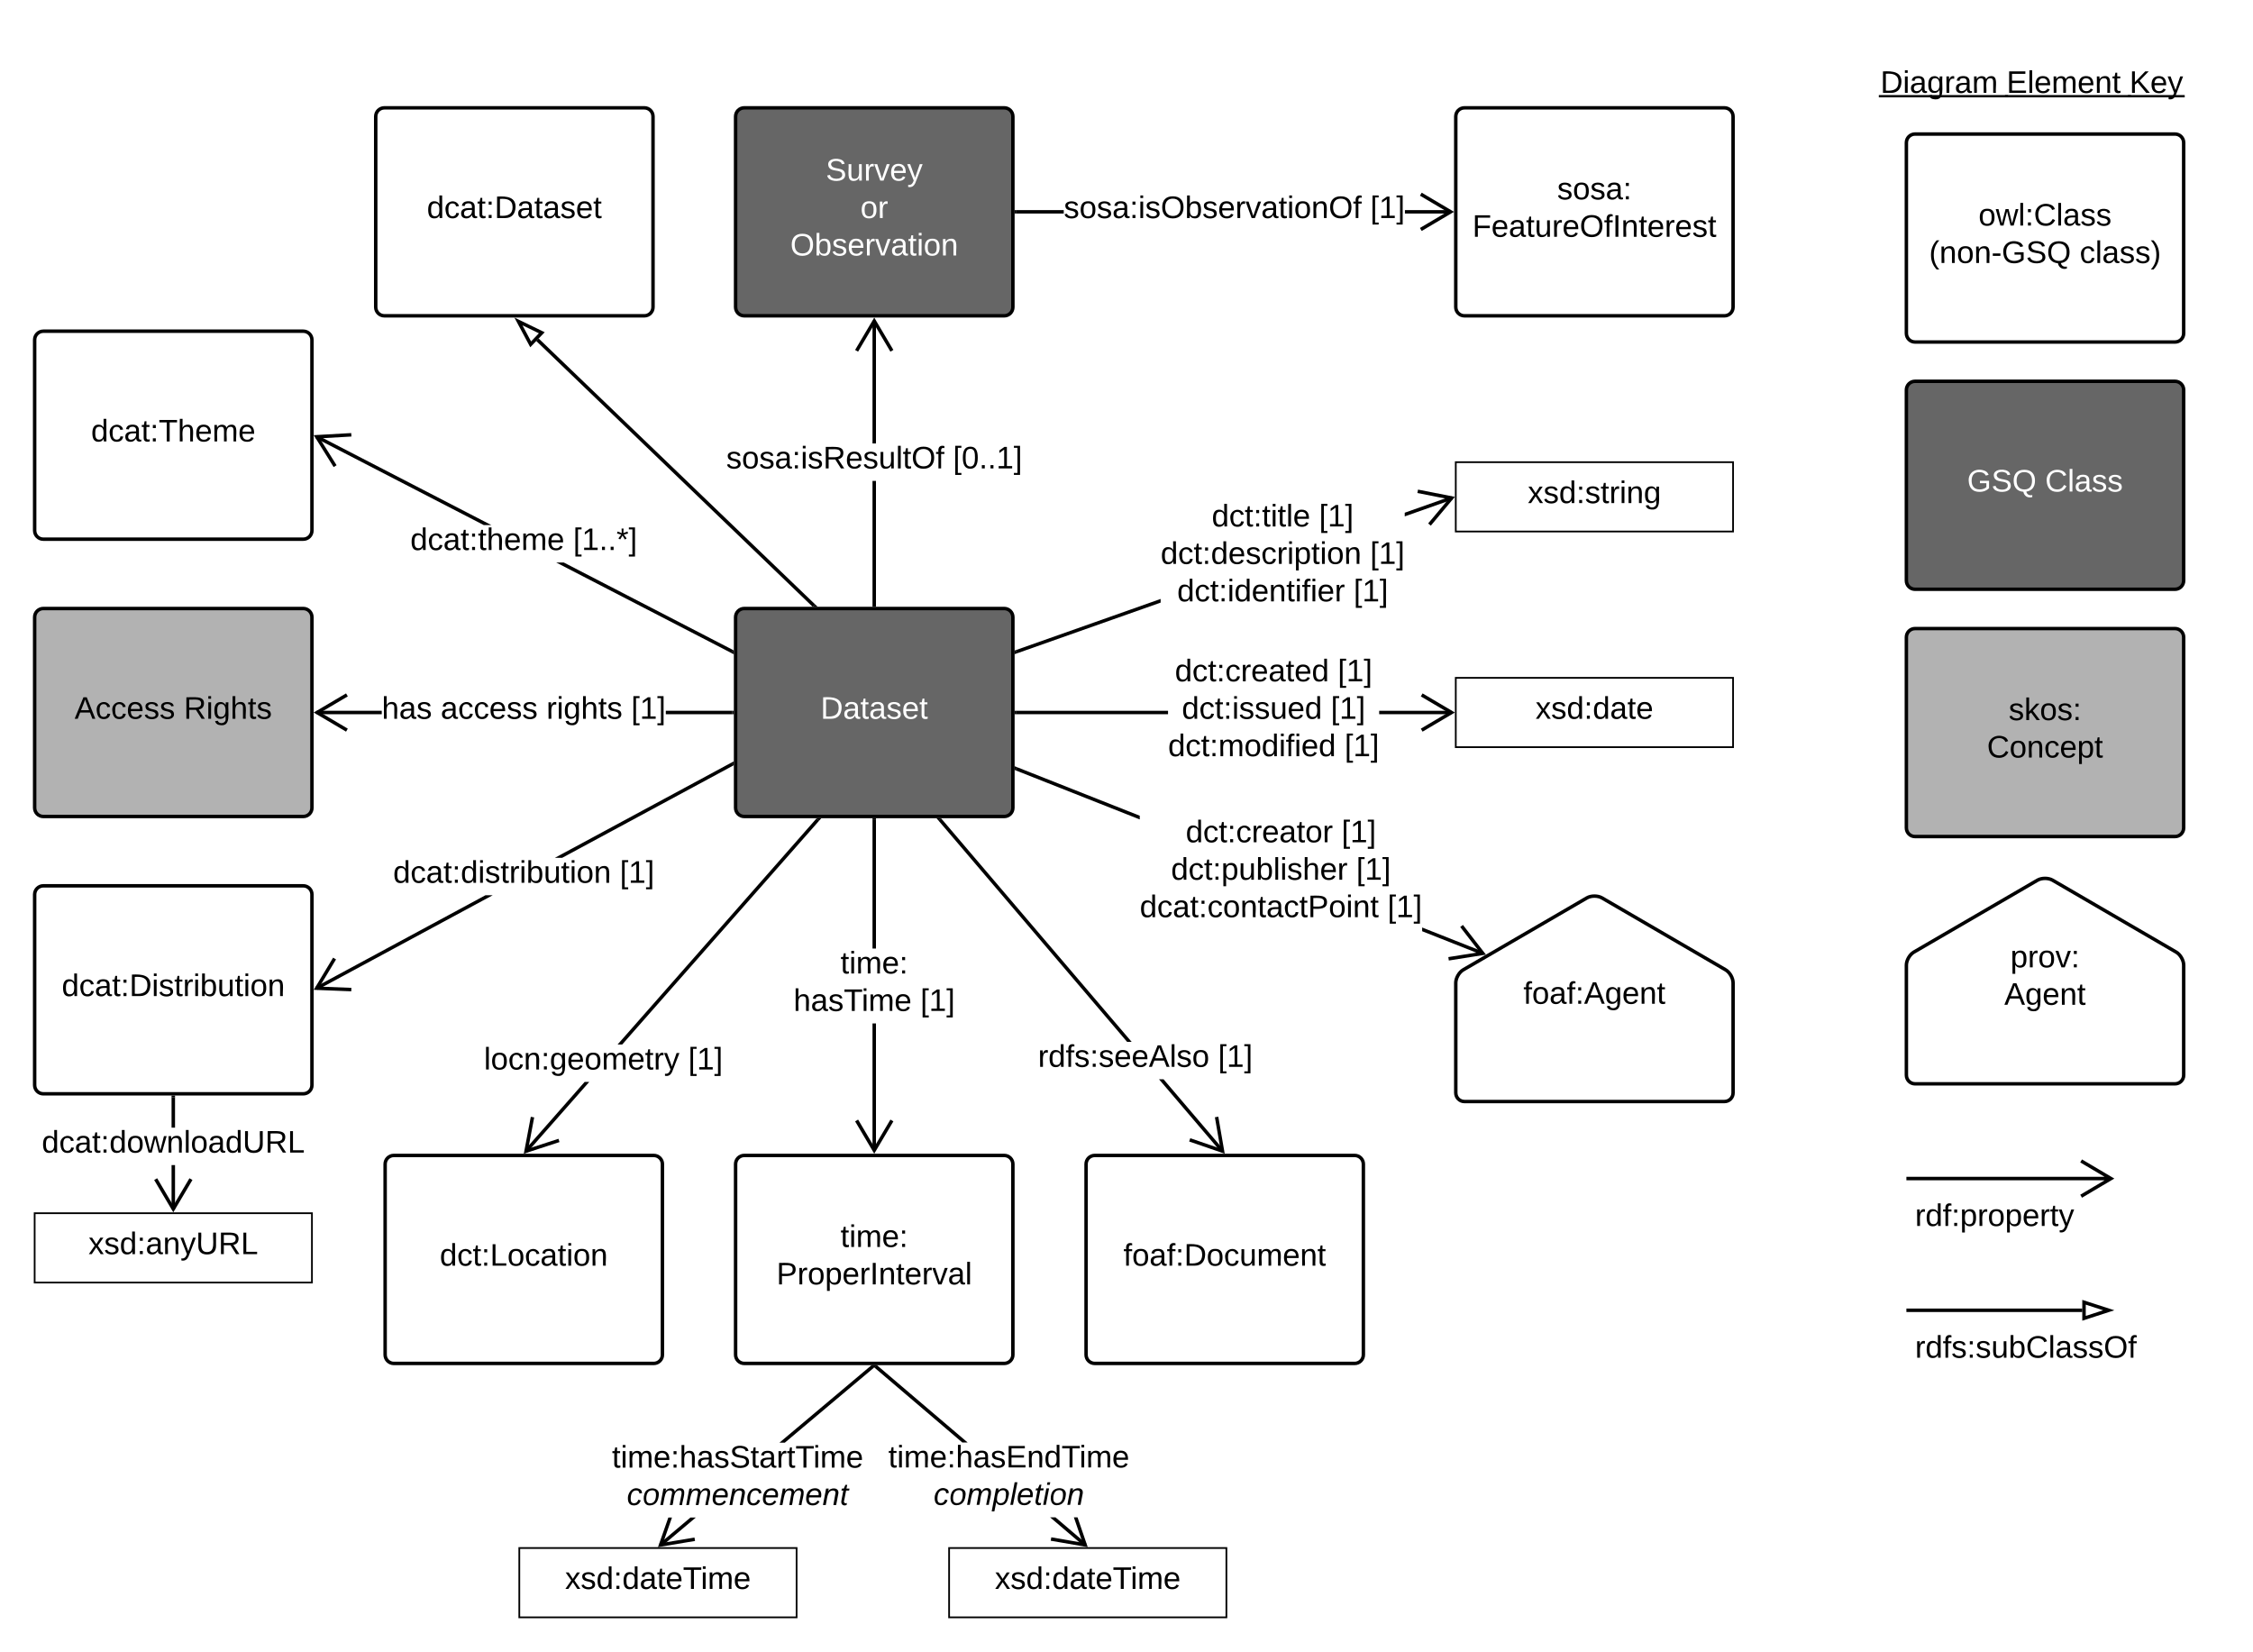 <svg xmlns="http://www.w3.org/2000/svg" xmlns:xlink="http://www.w3.org/1999/xlink" xmlns:lucid="lucid" width="1300" height="953.16"><g transform="translate(-3.206 -3.206)" lucid:page-tab-id="VEIgQlZdAWE7"><path d="M0 0h1356.4v959.57H0z" fill="#fff"/><path d="M427.65 359.3c0-2.75 2.24-5 5-5h150c2.76 0 5 2.25 5 5v110c0 2.77-2.24 5-5 5h-150c-2.76 0-5-2.23-5-5z" stroke="#000" stroke-width="2" fill="#666"/><use xlink:href="#a" transform="matrix(1,0,0,1,435.653,362.313) translate(41.025 55.6)"/><path d="M843.2 570.28c0-2.76 1.94-6.13 4.33-7.52l71.35-41.5c2.4-1.38 6.26-1.38 8.65 0l71.35 41.5c2.4 1.4 4.33 4.76 4.33 7.52v63.48c0 2.76-2.23 5-5 5h-150c-2.76 0-5-2.24-5-5z" stroke="#000" stroke-width="2" fill="#fff"/><use xlink:href="#b" transform="matrix(1,0,0,1,843.206,518.76) translate(39 63.6)"/><path d="M859.3 552.4l-.74 1.85-34.76-13.75v-2.15zm-198.45-78.54V476l-71.64-28.33.75-1.86z"/><path d="M589.97 445.8l-.73 1.87-.6-.23v-2.15zM860.62 554l-21.42 3.4-.3-1.98 18.07-2.87-11.22-14.47 1.58-1.22z"/><use xlink:href="#c" transform="matrix(1,0,0,1,660.851,453.18) translate(81.48 14.4)"/><use xlink:href="#d" transform="matrix(1,0,0,1,660.851,453.18) translate(26.53 36)"/><use xlink:href="#e" transform="matrix(1,0,0,1,660.851,453.18) translate(116.43 36)"/><use xlink:href="#f" transform="matrix(1,0,0,1,660.851,453.18) translate(18.055 57.6)"/><use xlink:href="#g" transform="matrix(1,0,0,1,660.851,453.18) translate(124.905 57.6)"/><use xlink:href="#h" transform="matrix(1,0,0,1,660.851,453.18) translate(0.005 79.2)"/><use xlink:href="#g" transform="matrix(1,0,0,1,660.851,453.18) translate(142.955 79.2)"/><use xlink:href="#i" transform="matrix(1,0,0,1,660.851,453.18) translate(81.48 100.8)"/><path d="M843.2 269.87h160v40h-160z" stroke="#000" fill="#fff"/><use xlink:href="#j" transform="matrix(1,0,0,1,848.206,274.867) translate(36.55 18.6)"/><path d="M672.9 350.9l-82.97 29.3-.67-1.87 83.64-29.55zm168.42-59.48l-27.57 9.73v-2.12l26.9-9.5z"/><path d="M589.95 380.2l-1.3.46v-2.12l.64-.22zM842.7 289.87L828.8 306.5l-1.53-1.3L839 291.2l-17.96-3.54.38-1.97z"/><use xlink:href="#k" transform="matrix(1,0,0,1,672.903,292.569) translate(29.48 14.4)"/><use xlink:href="#e" transform="matrix(1,0,0,1,672.903,292.569) translate(91.38 14.4)"/><use xlink:href="#l" transform="matrix(1,0,0,1,672.903,292.569) translate(0.005 36)"/><use xlink:href="#e" transform="matrix(1,0,0,1,672.903,292.569) translate(120.855 36)"/><use xlink:href="#m" transform="matrix(1,0,0,1,672.903,292.569) translate(9.53 57.6)"/><use xlink:href="#n" transform="matrix(1,0,0,1,672.903,292.569) translate(111.33 57.6)"/><path d="M427.65 70.42c0-2.76 2.24-5 5-5h150c2.76 0 5 2.24 5 5v110c0 2.76-2.24 5-5 5h-150c-2.76 0-5-2.24-5-5z" stroke="#000" stroke-width="2" fill="#666"/><use xlink:href="#o" transform="matrix(1,0,0,1,435.653,73.42) translate(44.025 34)"/><use xlink:href="#p" transform="matrix(1,0,0,1,435.653,73.42) translate(64.025 55.6)"/><use xlink:href="#q" transform="matrix(1,0,0,1,435.653,73.42) translate(23.55 77.2)"/><path d="M1103.2 687.76c0-2.76 2.24-5 5-5h150c2.77 0 5 2.24 5 5v30c0 2.76-2.23 5-5 5h-150c-2.76 0-5-2.24-5-5z" stroke="#000" stroke-opacity="0" stroke-width="2" fill="#fff" fill-opacity="0"/><use xlink:href="#r" transform="matrix(1,0,0,1,1108.206,687.76) translate(0 22.8)"/><path d="M1103.2 370.87c0-2.76 2.24-5 5-5h150c2.77 0 5 2.24 5 5v110c0 2.76-2.23 5-5 5h-150c-2.76 0-5-2.24-5-5z" stroke="#000" stroke-width="2" fill="#b2b2b2"/><use xlink:href="#s" transform="matrix(1,0,0,1,1111.206,373.873) translate(51 44.8)"/><use xlink:href="#t" transform="matrix(1,0,0,1,1111.206,373.873) translate(38.525 66.4)"/><path d="M1103.2 228.2c0-2.76 2.24-5 5-5h150c2.77 0 5 2.24 5 5v110c0 2.77-2.23 5-5 5h-150c-2.76 0-5-2.23-5-5z" stroke="#000" stroke-width="2" fill="#666"/><use xlink:href="#u" transform="matrix(1,0,0,1,1111.206,231.206) translate(27.05 55.6)"/><use xlink:href="#v" transform="matrix(1,0,0,1,1111.206,231.206) translate(72.05 55.6)"/><path d="M1083.2 28.2c0-2.76 2.24-5 5-5h190c2.77 0 5 2.24 5 5v50c0 2.77-2.23 5-5 5h-190c-2.76 0-5-2.23-5-5z" stroke="#000" stroke-opacity="0" stroke-width="2" fill="#fff" fill-opacity="0"/><use xlink:href="#w" transform="matrix(1,0,0,1,1088.206,28.206) translate(0 28.6)"/><use xlink:href="#x" transform="matrix(1,0,0,1,1088.206,28.206) translate(72.8 28.6)"/><use xlink:href="#y" transform="matrix(1,0,0,1,1088.206,28.206) translate(143.7 28.6)"/><path d="M1103.2 85.54c0-2.76 2.24-5 5-5h150c2.77 0 5 2.24 5 5v110c0 2.76-2.23 5-5 5h-150c-2.76 0-5-2.24-5-5z" stroke="#000" stroke-width="2" fill="#fff"/><use xlink:href="#z" transform="matrix(1,0,0,1,1111.206,88.539) translate(33.6 44.8)"/><use xlink:href="#A" transform="matrix(1,0,0,1,1111.206,88.539) translate(5.1 66.4)"/><use xlink:href="#B" transform="matrix(1,0,0,1,1111.206,88.539) translate(92 66.4)"/><path d="M1104.2 683.2h117.2M1104.23 683.2h-1.02M1204.03 693.4l17.2-10.2-17.2-10.17" stroke="#000" stroke-width="2" fill="none"/><path d="M1103.2 560.06c0-2.76 1.94-6.13 4.33-7.52l71.35-41.5c2.4-1.38 6.26-1.38 8.65 0l71.35 41.5c2.4 1.4 4.33 4.76 4.33 7.52v63.48c0 2.76-2.23 5-5 5h-150c-2.76 0-5-2.24-5-5z" stroke="#000" stroke-width="2" fill="#fff"/><use xlink:href="#C" transform="matrix(1,0,0,1,1103.206,508.539) translate(60.025 52.8)"/><use xlink:href="#D" transform="matrix(1,0,0,1,1103.206,508.539) translate(56.5 74.4)"/><path d="M508.65 352.3h-2v-71.63h2zm0-93.23h-2v-70.83h2zM508.65 353.3h-2v-1h2z"/><path d="M518.7 205.1l-1.73 1-9.32-15.75-9.32 15.76-1.72-1 11.05-18.68z"/><use xlink:href="#E" transform="matrix(1,0,0,1,422.228,259.067) translate(0.005 14.4)"/><use xlink:href="#F" transform="matrix(1,0,0,1,422.228,259.067) translate(130.855 14.4)"/><path d="M1103.2 763.76c0-2.76 2.24-5 5-5h150c2.77 0 5 2.24 5 5v30c0 2.76-2.23 5-5 5h-150c-2.76 0-5-2.24-5-5z" stroke="#000" stroke-opacity="0" stroke-width="2" fill="#fff" fill-opacity="0"/><use xlink:href="#G" transform="matrix(1,0,0,1,1108.206,763.76) translate(0 22.8)"/><path d="M1104.2 759.2h100.5M1104.23 759.2h-1.02" stroke="#000" stroke-width="2" fill="none"/><path d="M1219.97 759.2l-14.27 4.64v-9.27z" stroke="#000" stroke-width="2" fill="#fff"/><path d="M843.2 394.3h160v40h-160z" stroke="#000" fill="#fff"/><use xlink:href="#H" transform="matrix(1,0,0,1,848.206,399.313) translate(41 18.6)"/><path d="M677.17 415.3h-87.52v-2h87.52zm163.72 0H799v-2h41.87z"/><path d="M589.68 415.3h-1.03v-2h1.03zM842.7 414.3l-18.66 11.05-1.02-1.72 15.76-9.32-15.76-9.3 1.02-1.73z"/><use xlink:href="#I" transform="matrix(1,0,0,1,677.173,381.913) translate(3.955 14.4)"/><use xlink:href="#e" transform="matrix(1,0,0,1,677.173,381.913) translate(97.905 14.4)"/><use xlink:href="#J" transform="matrix(1,0,0,1,677.173,381.913) translate(7.955 36)"/><use xlink:href="#e" transform="matrix(1,0,0,1,677.173,381.913) translate(93.905 36)"/><use xlink:href="#K" transform="matrix(1,0,0,1,677.173,381.913) translate(0.005 57.6)"/><use xlink:href="#n" transform="matrix(1,0,0,1,677.173,381.913) translate(101.855 57.6)"/><path d="M220 70.42c0-2.76 2.24-5 5-5h150c2.76 0 5 2.24 5 5v110c0 2.76-2.24 5-5 5H225c-2.76 0-5-2.24-5-5z" stroke="#000" stroke-width="2" fill="#fff"/><use xlink:href="#L" transform="matrix(1,0,0,1,228,73.42) translate(21.525 55.6)"/><path d="M473.53 351.9l-1.4 1.44-159.5-153.37 1.4-1.45z"/><path d="M475 353.3h-2.87l1.38-1.42z"/><path d="M315.83 195.2l-6.43 6.7-7.07-13.24z" fill="#fff"/><path d="M317.5 194.9l-8.33 8.68-9.17-17.16zm-7.86 5.3l4.5-4.7-9.47-4.6z"/><path d="M23.2 519.3c0-2.75 2.24-5 5-5h150c2.77 0 5 2.25 5 5v110c0 2.77-2.23 5-5 5h-150c-2.76 0-5-2.23-5-5z" stroke="#000" stroke-width="2" fill="#fff"/><use xlink:href="#M" transform="matrix(1,0,0,1,31.206,522.313) translate(7.625 55.6)"/><path d="M186.28 574.33l-.95-1.76 97.96-52.82h4.2zm239.97-129.4l-98.68 53.22h-4.22l101.95-54.97z"/><path d="M426.65 444.72l-.43.23-.94-1.76 1.37-.75zM197.1 556.77l-9.44 15.68 18.3.72-.08 2-21.67-.86 11.2-18.57z"/><use xlink:href="#N" transform="matrix(1,0,0,1,230.029,498.147) translate(0.005 14.4)"/><use xlink:href="#O" transform="matrix(1,0,0,1,230.029,498.147) translate(130.805 14.4)"/><path d="M843.2 70.42c0-2.76 2.24-5 5-5h150c2.77 0 5 2.24 5 5v110c0 2.76-2.23 5-5 5h-150c-2.76 0-5-2.24-5-5z" stroke="#000" stroke-width="2" fill="#fff"/><use xlink:href="#P" transform="matrix(1,0,0,1,851.206,73.42) translate(50.5 44.8)"/><use xlink:href="#Q" transform="matrix(1,0,0,1,851.206,73.42) translate(1.575 66.4)"/><path d="M617 126.42h-27.35v-2H617zm223.4 0h-26.55v-2h26.54z"/><path d="M589.68 126.42h-1.03v-2h1.03zM842.2 125.42l-18.66 11.04-1.02-1.72 15.76-9.32-15.76-9.32 1.02-1.72z"/><use xlink:href="#R" transform="matrix(1,0,0,1,617.004,114.62) translate(0.005 14.4)"/><use xlink:href="#O" transform="matrix(1,0,0,1,617.004,114.62) translate(176.855 14.4)"/><path d="M23.2 703.2h160v40h-160z" stroke="#000" fill="#fff"/><use xlink:href="#S" transform="matrix(1,0,0,1,28.206,708.206) translate(26.05 18.6)"/><path d="M104.2 700.9h-2v-25.47h2zm0-47.07h-2V636.3h2z"/><path d="M104.2 636.34h-2v-1.03h2zM114.25 684.04L103.2 702.7l-11.04-18.66 1.73-1.02 9.3 15.76 9.33-15.76z"/><use xlink:href="#T" transform="matrix(1,0,0,1,27.306,653.832) translate(0 14.4)"/><path d="M508.65 667.05h-2V593.7h2zm0-116.56h-2v-74.2h2z"/><path d="M508.65 476.34h-2v-1.03h2zM518.7 650.2l-11.05 18.67-11.04-18.67 1.73-1.02 9.32 15.76 9.32-15.76z"/><use xlink:href="#U" transform="matrix(1,0,0,1,461.053,550.49) translate(27.155 14.4)"/><use xlink:href="#V" transform="matrix(1,0,0,1,461.053,550.49) translate(0.005 36)"/><use xlink:href="#O" transform="matrix(1,0,0,1,461.053,550.49) translate(73.205 36)"/><path d="M384.9 895.46l-1.3-1.53 18-15.15h3.1zm122.63-103.18l-51.47 43.3h-3.1l53.28-44.83z"/><path d="M507.5 792.3l-1.2-1.43h2.9zM385.86 893.34l18.06-3.02.33 1.98-21.4 3.57 6-17.1h2.1z"/><use xlink:href="#W" transform="matrix(1,0,0,1,356.308,835.581) translate(0.005 14.4)"/><use xlink:href="#X" transform="matrix(1,0,0,1,356.308,835.581) translate(8.605 36)"/><path d="M302.85 896.37h160v40h-160z" stroke="#000" fill="#fff"/><use xlink:href="#Y" transform="matrix(1,0,0,1,307.852,901.367) translate(21.4 18.6)"/><path d="M550.85 896.37h160v40h-160z" stroke="#000" fill="#fff"/><g><use xlink:href="#Y" transform="matrix(1,0,0,1,555.852,901.367) translate(21.4 18.6)"/></g><path d="M630.12 893.93l-1.3 1.52-19.68-16.77h3.1zm-68.58-58.45h-3.08l-50.7-43.2 1.3-1.53z"/><path d="M507.78 792.3l-1.67-1.43h2.9zM630.85 895.87l-21.37-3.7.34-1.98 18.04 3.12-5.03-14.64h2.12z"/><g><use xlink:href="#Z" transform="matrix(1,0,0,1,515.791,835.479) translate(0.005 14.4)"/><use xlink:href="#aa" transform="matrix(1,0,0,1,515.791,835.479) translate(26.13 36)"/></g><path d="M307.38 668.16l-1.5-1.32 34.66-39.38h2.66zm168.5-191.44L362.22 605.86h-2.67L474.37 475.4z"/><path d="M475.86 476.74l-1.5-1.32.1-.1h2.66zM311.44 647.93l-3.4 18 17.4-5.68.6 1.9-20.6 6.72 4.04-21.3z"/><g><use xlink:href="#ab" transform="matrix(1,0,0,1,282.452,605.862) translate(0.005 14.4)"/><use xlink:href="#O" transform="matrix(1,0,0,1,282.452,605.862) translate(117.855 14.4)"/></g><path d="M225.43 674.87c0-2.76 2.24-5 5-5h150c2.76 0 5 2.24 5 5v110c0 2.76-2.24 5-5 5h-150c-2.76 0-5-2.24-5-5z" stroke="#000" stroke-width="2" fill="#fff"/><g><use xlink:href="#ac" transform="matrix(1,0,0,1,233.429,677.867) translate(23.525 55.6)"/></g><path d="M427.65 674.87c0-2.76 2.24-5 5-5h150c2.76 0 5 2.24 5 5v110c0 2.76-2.24 5-5 5h-150c-2.76 0-5-2.24-5-5z" stroke="#000" stroke-width="2" fill="#fff"/><g><use xlink:href="#U" transform="matrix(1,0,0,1,435.653,677.867) translate(52.55 44.8)"/><use xlink:href="#ad" transform="matrix(1,0,0,1,435.653,677.867) translate(15.6 66.4)"/></g><path d="M709.46 666.83l-1.52 1.3-35.98-42.2h2.63zm-53.28-62.5h-2.63l-108.78-127.6 1.52-1.3z"/><path d="M546.3 475.45l-1.5 1.3-1.23-1.44h2.63zM709.88 668.87l-20.52-7.05.65-1.9 17.33 5.96-3.13-18.04 1.97-.34z"/><g><use xlink:href="#ae" transform="matrix(1,0,0,1,602.121,604.334) translate(0.01 14.4)"/><use xlink:href="#O" transform="matrix(1,0,0,1,602.121,604.334) translate(103.91 14.4)"/></g><path d="M629.88 674.87c0-2.76 2.23-5 5-5h150c2.76 0 5 2.24 5 5v110c0 2.76-2.24 5-5 5h-150c-2.77 0-5-2.24-5-5z" stroke="#000" stroke-width="2" fill="#fff"/><g><use xlink:href="#af" transform="matrix(1,0,0,1,637.876,677.867) translate(13.55 55.6)"/></g><path d="M426.22 378.26l-.9 1.77-101.17-52.27h4.36zm-139.5-72.1h-4.37l-97-50.12.93-1.78z"/><path d="M426.65 378.48v2.25l-1.37-.7.92-1.8zM205.98 255.07l-18.28 1.05 9.72 15.5-1.7 1.07-11.5-18.4 21.64-1.22z"/><g><use xlink:href="#ag" transform="matrix(1,0,0,1,239.954,306.158) translate(0.005 14.4)"/><use xlink:href="#ah" transform="matrix(1,0,0,1,239.954,306.158) translate(93.955 14.4)"/></g><path d="M23.2 359.3c0-2.75 2.24-5 5-5h150c2.77 0 5 2.25 5 5v110c0 2.77-2.23 5-5 5h-150c-2.76 0-5-2.23-5-5z" stroke="#000" stroke-width="2" fill="#b2b2b2"/><g><use xlink:href="#ai" transform="matrix(1,0,0,1,31.206,362.313) translate(15.05 55.6)"/><use xlink:href="#aj" transform="matrix(1,0,0,1,31.206,362.313) translate(78.05 55.6)"/></g><path d="M223.48 415.3h-37.46v-2h37.46zm202.17 0h-38.27v-2h38.27z"/><path d="M426.65 415.3h-1.02v-2h1.02zM203.9 405l-15.76 9.3 15.75 9.33-1.02 1.72-18.67-11.04 18.68-11.03z"/><g><use xlink:href="#ak" transform="matrix(1,0,0,1,223.479,403.513) translate(0.005 14.4)"/><use xlink:href="#al" transform="matrix(1,0,0,1,223.479,403.513) translate(34.005 14.4)"/><use xlink:href="#am" transform="matrix(1,0,0,1,223.479,403.513) translate(95.005 14.4)"/><use xlink:href="#O" transform="matrix(1,0,0,1,223.479,403.513) translate(143.905 14.4)"/></g><path d="M23.2 199.3c0-2.75 2.24-5 5-5h150c2.77 0 5 2.25 5 5v110c0 2.77-2.23 5-5 5h-150c-2.76 0-5-2.23-5-5z" stroke="#000" stroke-width="2" fill="#fff"/><g><use xlink:href="#an" transform="matrix(1,0,0,1,31.206,202.313) translate(24.55 55.6)"/></g><defs><path fill="#fff" d="M30-248c118-7 216 8 213 122C240-48 200 0 122 0H30v-248zM63-27c89 8 146-16 146-99s-60-101-146-95v194" id="ao"/><path fill="#fff" d="M141-36C126-15 110 5 73 4 37 3 15-17 15-53c-1-64 63-63 125-63 3-35-9-54-41-54-24 1-41 7-42 31l-33-3c5-37 33-52 76-52 45 0 72 20 72 64v82c-1 20 7 32 28 27v20c-31 9-61-2-59-35zM48-53c0 20 12 33 32 33 41-3 63-29 60-74-43 2-92-5-92 41" id="ap"/><path fill="#fff" d="M59-47c-2 24 18 29 38 22v24C64 9 27 4 27-40v-127H5v-23h24l9-43h21v43h35v23H59v120" id="aq"/><path fill="#fff" d="M135-143c-3-34-86-38-87 0 15 53 115 12 119 90S17 21 10-45l28-5c4 36 97 45 98 0-10-56-113-15-118-90-4-57 82-63 122-42 12 7 21 19 24 35" id="ar"/><path fill="#fff" d="M100-194c63 0 86 42 84 106H49c0 40 14 67 53 68 26 1 43-12 49-29l28 8c-11 28-37 45-77 45C44 4 14-33 15-96c1-61 26-98 85-98zm52 81c6-60-76-77-97-28-3 7-6 17-6 28h103" id="as"/><g id="a"><use transform="matrix(0.05,0,0,0.05,0,0)" xlink:href="#ao"/><use transform="matrix(0.05,0,0,0.05,12.95,0)" xlink:href="#ap"/><use transform="matrix(0.05,0,0,0.05,22.95,0)" xlink:href="#aq"/><use transform="matrix(0.05,0,0,0.05,27.95,0)" xlink:href="#ap"/><use transform="matrix(0.05,0,0,0.05,37.95,0)" xlink:href="#ar"/><use transform="matrix(0.05,0,0,0.05,46.95,0)" xlink:href="#as"/><use transform="matrix(0.05,0,0,0.05,56.95,0)" xlink:href="#aq"/></g><path d="M101-234c-31-9-42 10-38 44h38v23H63V0H32v-167H5v-23h27c-7-52 17-82 69-68v24" id="at"/><path d="M100-194c62-1 85 37 85 99 1 63-27 99-86 99S16-35 15-95c0-66 28-99 85-99zM99-20c44 1 53-31 53-75 0-43-8-75-51-75s-53 32-53 75 10 74 51 75" id="au"/><path d="M141-36C126-15 110 5 73 4 37 3 15-17 15-53c-1-64 63-63 125-63 3-35-9-54-41-54-24 1-41 7-42 31l-33-3c5-37 33-52 76-52 45 0 72 20 72 64v82c-1 20 7 32 28 27v20c-31 9-61-2-59-35zM48-53c0 20 12 33 32 33 41-3 63-29 60-74-43 2-92-5-92 41" id="av"/><path d="M33-154v-36h34v36H33zM33 0v-36h34V0H33" id="aw"/><path d="M205 0l-28-72H64L36 0H1l101-248h38L239 0h-34zm-38-99l-47-123c-12 45-31 82-46 123h93" id="ax"/><path d="M177-190C167-65 218 103 67 71c-23-6-38-20-44-43l32-5c15 47 100 32 89-28v-30C133-14 115 1 83 1 29 1 15-40 15-95c0-56 16-97 71-98 29-1 48 16 59 35 1-10 0-23 2-32h30zM94-22c36 0 50-32 50-73 0-42-14-75-50-75-39 0-46 34-46 75s6 73 46 73" id="ay"/><path d="M100-194c63 0 86 42 84 106H49c0 40 14 67 53 68 26 1 43-12 49-29l28 8c-11 28-37 45-77 45C44 4 14-33 15-96c1-61 26-98 85-98zm52 81c6-60-76-77-97-28-3 7-6 17-6 28h103" id="az"/><path d="M117-194c89-4 53 116 60 194h-32v-121c0-31-8-49-39-48C34-167 62-67 57 0H25l-1-190h30c1 10-1 24 2 32 11-22 29-35 61-36" id="aA"/><path d="M59-47c-2 24 18 29 38 22v24C64 9 27 4 27-40v-127H5v-23h24l9-43h21v43h35v23H59v120" id="aB"/><g id="b"><use transform="matrix(0.05,0,0,0.05,0,0)" xlink:href="#at"/><use transform="matrix(0.05,0,0,0.05,5,0)" xlink:href="#au"/><use transform="matrix(0.05,0,0,0.05,15,0)" xlink:href="#av"/><use transform="matrix(0.05,0,0,0.05,25,0)" xlink:href="#at"/><use transform="matrix(0.05,0,0,0.05,30,0)" xlink:href="#aw"/><use transform="matrix(0.05,0,0,0.05,35,0)" xlink:href="#ax"/><use transform="matrix(0.05,0,0,0.05,47,0)" xlink:href="#ay"/><use transform="matrix(0.05,0,0,0.05,57,0)" xlink:href="#az"/><use transform="matrix(0.05,0,0,0.05,67,0)" xlink:href="#aA"/><use transform="matrix(0.05,0,0,0.05,77,0)" xlink:href="#aB"/></g><path d="M85-194c31 0 48 13 60 33l-1-100h32l1 261h-30c-2-10 0-23-3-31C134-8 116 4 85 4 32 4 16-35 15-94c0-66 23-100 70-100zm9 24c-40 0-46 34-46 75 0 40 6 74 45 74 42 0 51-32 51-76 0-42-9-74-50-73" id="aC"/><path d="M96-169c-40 0-48 33-48 73s9 75 48 75c24 0 41-14 43-38l32 2c-6 37-31 61-74 61-59 0-76-41-82-99-10-93 101-131 147-64 4 7 5 14 7 22l-32 3c-4-21-16-35-41-35" id="aD"/><path d="M114-163C36-179 61-72 57 0H25l-1-190h30c1 12-1 29 2 39 6-27 23-49 58-41v29" id="aE"/><g id="d"><use transform="matrix(0.05,0,0,0.05,0,0)" xlink:href="#aC"/><use transform="matrix(0.05,0,0,0.05,10,0)" xlink:href="#aD"/><use transform="matrix(0.05,0,0,0.05,19,0)" xlink:href="#aB"/><use transform="matrix(0.05,0,0,0.05,24,0)" xlink:href="#aw"/><use transform="matrix(0.05,0,0,0.05,29,0)" xlink:href="#aD"/><use transform="matrix(0.05,0,0,0.05,38,0)" xlink:href="#aE"/><use transform="matrix(0.05,0,0,0.05,43.95,0)" xlink:href="#az"/><use transform="matrix(0.05,0,0,0.05,53.95,0)" xlink:href="#av"/><use transform="matrix(0.05,0,0,0.05,63.95,0)" xlink:href="#aB"/><use transform="matrix(0.05,0,0,0.05,68.95,0)" xlink:href="#au"/><use transform="matrix(0.05,0,0,0.05,78.95,0)" xlink:href="#aE"/></g><path d="M26 75v-336h71v23H56V52h41v23H26" id="aF"/><path d="M27 0v-27h64v-190l-56 39v-29l58-41h29v221h61V0H27" id="aG"/><path d="M3 75V52h41v-290H3v-23h71V75H3" id="aH"/><g id="e"><use transform="matrix(0.05,0,0,0.05,0,0)" xlink:href="#aF"/><use transform="matrix(0.05,0,0,0.05,5,0)" xlink:href="#aG"/><use transform="matrix(0.05,0,0,0.05,15,0)" xlink:href="#aH"/></g><path d="M115-194c55 1 70 41 70 98S169 2 115 4C84 4 66-9 55-30l1 105H24l-1-265h31l2 30c10-21 28-34 59-34zm-8 174c40 0 45-34 45-75s-6-73-45-74c-42 0-51 32-51 76 0 43 10 73 51 73" id="aI"/><path d="M84 4C-5 8 30-112 23-190h32v120c0 31 7 50 39 49 72-2 45-101 50-169h31l1 190h-30c-1-10 1-25-2-33-11 22-28 36-60 37" id="aJ"/><path d="M115-194c53 0 69 39 70 98 0 66-23 100-70 100C84 3 66-7 56-30L54 0H23l1-261h32v101c10-23 28-34 59-34zm-8 174c40 0 45-34 45-75 0-40-5-75-45-74-42 0-51 32-51 76 0 43 10 73 51 73" id="aK"/><path d="M24 0v-261h32V0H24" id="aL"/><path d="M24-231v-30h32v30H24zM24 0v-190h32V0H24" id="aM"/><path d="M135-143c-3-34-86-38-87 0 15 53 115 12 119 90S17 21 10-45l28-5c4 36 97 45 98 0-10-56-113-15-118-90-4-57 82-63 122-42 12 7 21 19 24 35" id="aN"/><path d="M106-169C34-169 62-67 57 0H25v-261h32l-1 103c12-21 28-36 61-36 89 0 53 116 60 194h-32v-121c2-32-8-49-39-48" id="aO"/><g id="f"><use transform="matrix(0.05,0,0,0.05,0,0)" xlink:href="#aC"/><use transform="matrix(0.05,0,0,0.05,10,0)" xlink:href="#aD"/><use transform="matrix(0.05,0,0,0.05,19,0)" xlink:href="#aB"/><use transform="matrix(0.05,0,0,0.05,24,0)" xlink:href="#aw"/><use transform="matrix(0.05,0,0,0.05,29,0)" xlink:href="#aI"/><use transform="matrix(0.05,0,0,0.05,39,0)" xlink:href="#aJ"/><use transform="matrix(0.05,0,0,0.05,49,0)" xlink:href="#aK"/><use transform="matrix(0.05,0,0,0.05,59,0)" xlink:href="#aL"/><use transform="matrix(0.05,0,0,0.05,62.95,0)" xlink:href="#aM"/><use transform="matrix(0.05,0,0,0.05,66.9,0)" xlink:href="#aN"/><use transform="matrix(0.05,0,0,0.05,75.9,0)" xlink:href="#aO"/><use transform="matrix(0.05,0,0,0.05,85.9,0)" xlink:href="#az"/><use transform="matrix(0.05,0,0,0.05,95.9,0)" xlink:href="#aE"/></g><g id="g"><use transform="matrix(0.05,0,0,0.05,0,0)" xlink:href="#aF"/><use transform="matrix(0.05,0,0,0.05,5,0)" xlink:href="#aG"/><use transform="matrix(0.05,0,0,0.05,15,0)" xlink:href="#aH"/></g><path d="M30-248c87 1 191-15 191 75 0 78-77 80-158 76V0H30v-248zm33 125c57 0 124 11 124-50 0-59-68-47-124-48v98" id="aP"/><g id="h"><use transform="matrix(0.05,0,0,0.05,0,0)" xlink:href="#aC"/><use transform="matrix(0.05,0,0,0.05,10,0)" xlink:href="#aD"/><use transform="matrix(0.05,0,0,0.05,19,0)" xlink:href="#av"/><use transform="matrix(0.05,0,0,0.05,29,0)" xlink:href="#aB"/><use transform="matrix(0.05,0,0,0.05,34,0)" xlink:href="#aw"/><use transform="matrix(0.05,0,0,0.05,39,0)" xlink:href="#aD"/><use transform="matrix(0.05,0,0,0.05,48,0)" xlink:href="#au"/><use transform="matrix(0.05,0,0,0.05,58,0)" xlink:href="#aA"/><use transform="matrix(0.05,0,0,0.05,68,0)" xlink:href="#aB"/><use transform="matrix(0.05,0,0,0.05,73,0)" xlink:href="#av"/><use transform="matrix(0.05,0,0,0.05,83,0)" xlink:href="#aD"/><use transform="matrix(0.05,0,0,0.05,92,0)" xlink:href="#aB"/><use transform="matrix(0.05,0,0,0.05,97,0)" xlink:href="#aP"/><use transform="matrix(0.05,0,0,0.05,109,0)" xlink:href="#au"/><use transform="matrix(0.05,0,0,0.05,119,0)" xlink:href="#aM"/><use transform="matrix(0.05,0,0,0.05,122.95,0)" xlink:href="#aA"/><use transform="matrix(0.05,0,0,0.05,132.95,0)" xlink:href="#aB"/></g><path d="M141 0L90-78 38 0H4l68-98-65-92h35l48 74 47-74h35l-64 92 68 98h-35" id="aQ"/><g id="j"><use transform="matrix(0.05,0,0,0.05,0,0)" xlink:href="#aQ"/><use transform="matrix(0.05,0,0,0.05,9,0)" xlink:href="#aN"/><use transform="matrix(0.05,0,0,0.05,18,0)" xlink:href="#aC"/><use transform="matrix(0.05,0,0,0.05,28,0)" xlink:href="#aw"/><use transform="matrix(0.05,0,0,0.05,33,0)" xlink:href="#aN"/><use transform="matrix(0.05,0,0,0.05,42,0)" xlink:href="#aB"/><use transform="matrix(0.05,0,0,0.05,47,0)" xlink:href="#aE"/><use transform="matrix(0.05,0,0,0.05,52.95,0)" xlink:href="#aM"/><use transform="matrix(0.05,0,0,0.05,56.9,0)" xlink:href="#aA"/><use transform="matrix(0.05,0,0,0.05,66.9,0)" xlink:href="#ay"/></g><g id="k"><use transform="matrix(0.05,0,0,0.05,0,0)" xlink:href="#aC"/><use transform="matrix(0.05,0,0,0.05,10,0)" xlink:href="#aD"/><use transform="matrix(0.05,0,0,0.05,19,0)" xlink:href="#aB"/><use transform="matrix(0.05,0,0,0.05,24,0)" xlink:href="#aw"/><use transform="matrix(0.05,0,0,0.05,29,0)" xlink:href="#aB"/><use transform="matrix(0.05,0,0,0.05,34,0)" xlink:href="#aM"/><use transform="matrix(0.05,0,0,0.05,37.95,0)" xlink:href="#aB"/><use transform="matrix(0.05,0,0,0.05,42.95,0)" xlink:href="#aL"/><use transform="matrix(0.05,0,0,0.05,46.9,0)" xlink:href="#az"/></g><g id="l"><use transform="matrix(0.05,0,0,0.05,0,0)" xlink:href="#aC"/><use transform="matrix(0.05,0,0,0.05,10,0)" xlink:href="#aD"/><use transform="matrix(0.05,0,0,0.05,19,0)" xlink:href="#aB"/><use transform="matrix(0.05,0,0,0.05,24,0)" xlink:href="#aw"/><use transform="matrix(0.05,0,0,0.05,29,0)" xlink:href="#aC"/><use transform="matrix(0.05,0,0,0.05,39,0)" xlink:href="#az"/><use transform="matrix(0.05,0,0,0.05,49,0)" xlink:href="#aN"/><use transform="matrix(0.05,0,0,0.05,58,0)" xlink:href="#aD"/><use transform="matrix(0.05,0,0,0.05,67,0)" xlink:href="#aE"/><use transform="matrix(0.05,0,0,0.05,72.95,0)" xlink:href="#aM"/><use transform="matrix(0.05,0,0,0.05,76.9,0)" xlink:href="#aI"/><use transform="matrix(0.05,0,0,0.05,86.9,0)" xlink:href="#aB"/><use transform="matrix(0.05,0,0,0.05,91.9,0)" xlink:href="#aM"/><use transform="matrix(0.05,0,0,0.05,95.85,0)" xlink:href="#au"/><use transform="matrix(0.05,0,0,0.05,105.85,0)" xlink:href="#aA"/></g><g id="m"><use transform="matrix(0.05,0,0,0.05,0,0)" xlink:href="#aC"/><use transform="matrix(0.05,0,0,0.05,10,0)" xlink:href="#aD"/><use transform="matrix(0.05,0,0,0.05,19,0)" xlink:href="#aB"/><use transform="matrix(0.05,0,0,0.05,24,0)" xlink:href="#aw"/><use transform="matrix(0.05,0,0,0.05,29,0)" xlink:href="#aM"/><use transform="matrix(0.05,0,0,0.05,32.95,0)" xlink:href="#aC"/><use transform="matrix(0.05,0,0,0.05,42.95,0)" xlink:href="#az"/><use transform="matrix(0.05,0,0,0.05,52.95,0)" xlink:href="#aA"/><use transform="matrix(0.05,0,0,0.05,62.95,0)" xlink:href="#aB"/><use transform="matrix(0.05,0,0,0.05,67.95,0)" xlink:href="#aM"/><use transform="matrix(0.05,0,0,0.05,71.9,0)" xlink:href="#at"/><use transform="matrix(0.05,0,0,0.05,76.9,0)" xlink:href="#aM"/><use transform="matrix(0.05,0,0,0.05,80.85,0)" xlink:href="#az"/><use transform="matrix(0.05,0,0,0.05,90.85,0)" xlink:href="#aE"/></g><g id="n"><use transform="matrix(0.05,0,0,0.05,0,0)" xlink:href="#aF"/><use transform="matrix(0.05,0,0,0.05,5,0)" xlink:href="#aG"/><use transform="matrix(0.05,0,0,0.05,15,0)" xlink:href="#aH"/></g><path fill="#fff" d="M185-189c-5-48-123-54-124 2 14 75 158 14 163 119 3 78-121 87-175 55-17-10-28-26-33-46l33-7c5 56 141 63 141-1 0-78-155-14-162-118-5-82 145-84 179-34 5 7 8 16 11 25" id="aR"/><path fill="#fff" d="M84 4C-5 8 30-112 23-190h32v120c0 31 7 50 39 49 72-2 45-101 50-169h31l1 190h-30c-1-10 1-25-2-33-11 22-28 36-60 37" id="aS"/><path fill="#fff" d="M114-163C36-179 61-72 57 0H25l-1-190h30c1 12-1 29 2 39 6-27 23-49 58-41v29" id="aT"/><path fill="#fff" d="M108 0H70L1-190h34L89-25l56-165h34" id="aU"/><path fill="#fff" d="M179-190L93 31C79 59 56 82 12 73V49c39 6 53-20 64-50L1-190h34L92-34l54-156h33" id="aV"/><g id="o"><use transform="matrix(0.05,0,0,0.05,0,0)" xlink:href="#aR"/><use transform="matrix(0.05,0,0,0.05,12,0)" xlink:href="#aS"/><use transform="matrix(0.05,0,0,0.05,22,0)" xlink:href="#aT"/><use transform="matrix(0.05,0,0,0.05,27.95,0)" xlink:href="#aU"/><use transform="matrix(0.05,0,0,0.05,36.95,0)" xlink:href="#as"/><use transform="matrix(0.05,0,0,0.05,46.95,0)" xlink:href="#aV"/></g><path fill="#fff" d="M100-194c62-1 85 37 85 99 1 63-27 99-86 99S16-35 15-95c0-66 28-99 85-99zM99-20c44 1 53-31 53-75 0-43-8-75-51-75s-53 32-53 75 10 74 51 75" id="aW"/><g id="p"><use transform="matrix(0.05,0,0,0.05,0,0)" xlink:href="#aW"/><use transform="matrix(0.05,0,0,0.05,10,0)" xlink:href="#aT"/></g><path fill="#fff" d="M140-251c81 0 123 46 123 126C263-46 219 4 140 4 59 4 17-45 17-125s42-126 123-126zm0 227c63 0 89-41 89-101s-29-99-89-99c-61 0-89 39-89 99S79-25 140-24" id="aX"/><path fill="#fff" d="M115-194c53 0 69 39 70 98 0 66-23 100-70 100C84 3 66-7 56-30L54 0H23l1-261h32v101c10-23 28-34 59-34zm-8 174c40 0 45-34 45-75 0-40-5-75-45-74-42 0-51 32-51 76 0 43 10 73 51 73" id="aY"/><path fill="#fff" d="M24-231v-30h32v30H24zM24 0v-190h32V0H24" id="aZ"/><path fill="#fff" d="M117-194c89-4 53 116 60 194h-32v-121c0-31-8-49-39-48C34-167 62-67 57 0H25l-1-190h30c1 10-1 24 2 32 11-22 29-35 61-36" id="ba"/><g id="q"><use transform="matrix(0.05,0,0,0.05,0,0)" xlink:href="#aX"/><use transform="matrix(0.05,0,0,0.05,14,0)" xlink:href="#aY"/><use transform="matrix(0.05,0,0,0.05,24,0)" xlink:href="#ar"/><use transform="matrix(0.05,0,0,0.05,33,0)" xlink:href="#as"/><use transform="matrix(0.05,0,0,0.05,43,0)" xlink:href="#aT"/><use transform="matrix(0.05,0,0,0.05,48.95,0)" xlink:href="#aU"/><use transform="matrix(0.05,0,0,0.05,57.95,0)" xlink:href="#ap"/><use transform="matrix(0.05,0,0,0.05,67.95,0)" xlink:href="#aq"/><use transform="matrix(0.05,0,0,0.05,72.95,0)" xlink:href="#aZ"/><use transform="matrix(0.05,0,0,0.05,76.9,0)" xlink:href="#aW"/><use transform="matrix(0.05,0,0,0.05,86.9,0)" xlink:href="#ba"/></g><path d="M179-190L93 31C79 59 56 82 12 73V49c39 6 53-20 64-50L1-190h34L92-34l54-156h33" id="bb"/><g id="r"><use transform="matrix(0.05,0,0,0.05,0,0)" xlink:href="#aE"/><use transform="matrix(0.05,0,0,0.05,5.95,0)" xlink:href="#aC"/><use transform="matrix(0.05,0,0,0.05,15.95,0)" xlink:href="#at"/><use transform="matrix(0.05,0,0,0.05,20.95,0)" xlink:href="#aw"/><use transform="matrix(0.05,0,0,0.05,25.95,0)" xlink:href="#aI"/><use transform="matrix(0.05,0,0,0.05,35.95,0)" xlink:href="#aE"/><use transform="matrix(0.05,0,0,0.05,41.9,0)" xlink:href="#au"/><use transform="matrix(0.05,0,0,0.05,51.9,0)" xlink:href="#aI"/><use transform="matrix(0.05,0,0,0.05,61.9,0)" xlink:href="#az"/><use transform="matrix(0.05,0,0,0.05,71.9,0)" xlink:href="#aE"/><use transform="matrix(0.05,0,0,0.05,77.85,0)" xlink:href="#aB"/><use transform="matrix(0.05,0,0,0.05,82.85,0)" xlink:href="#bb"/></g><path d="M143 0L79-87 56-68V0H24v-261h32v163l83-92h37l-77 82L181 0h-38" id="bc"/><g id="s"><use transform="matrix(0.05,0,0,0.05,0,0)" xlink:href="#aN"/><use transform="matrix(0.05,0,0,0.05,9,0)" xlink:href="#bc"/><use transform="matrix(0.05,0,0,0.05,18,0)" xlink:href="#au"/><use transform="matrix(0.05,0,0,0.05,28,0)" xlink:href="#aN"/><use transform="matrix(0.05,0,0,0.05,37,0)" xlink:href="#aw"/></g><path d="M212-179c-10-28-35-45-73-45-59 0-87 40-87 99 0 60 29 101 89 101 43 0 62-24 78-52l27 14C228-24 195 4 139 4 59 4 22-46 18-125c-6-104 99-153 187-111 19 9 31 26 39 46" id="bd"/><g id="t"><use transform="matrix(0.05,0,0,0.05,0,0)" xlink:href="#bd"/><use transform="matrix(0.05,0,0,0.05,12.95,0)" xlink:href="#au"/><use transform="matrix(0.05,0,0,0.05,22.95,0)" xlink:href="#aA"/><use transform="matrix(0.05,0,0,0.05,32.95,0)" xlink:href="#aD"/><use transform="matrix(0.05,0,0,0.05,41.95,0)" xlink:href="#az"/><use transform="matrix(0.05,0,0,0.05,51.95,0)" xlink:href="#aI"/><use transform="matrix(0.05,0,0,0.05,61.95,0)" xlink:href="#aB"/></g><path fill="#fff" d="M143 4C61 4 22-44 18-125c-5-107 100-154 193-111 17 8 29 25 37 43l-32 9c-13-25-37-40-76-40-61 0-88 39-88 99 0 61 29 100 91 101 35 0 62-11 79-27v-45h-74v-28h105v86C228-13 192 4 143 4" id="be"/><path fill="#fff" d="M140-251c81 0 123 46 123 126C263-53 228-8 163 1c7 30 30 48 69 40v23c-55 16-95-15-103-61C56-3 17-48 17-125c0-80 42-126 123-126zm0 227c63 0 89-41 89-101s-29-99-89-99c-61 0-89 39-89 99S79-25 140-24" id="bf"/><g id="u"><use transform="matrix(0.05,0,0,0.05,0,0)" xlink:href="#be"/><use transform="matrix(0.05,0,0,0.05,14,0)" xlink:href="#aR"/><use transform="matrix(0.05,0,0,0.05,26,0)" xlink:href="#bf"/></g><path fill="#fff" d="M212-179c-10-28-35-45-73-45-59 0-87 40-87 99 0 60 29 101 89 101 43 0 62-24 78-52l27 14C228-24 195 4 139 4 59 4 22-46 18-125c-6-104 99-153 187-111 19 9 31 26 39 46" id="bg"/><path fill="#fff" d="M24 0v-261h32V0H24" id="bh"/><g id="v"><use transform="matrix(0.05,0,0,0.05,0,0)" xlink:href="#bg"/><use transform="matrix(0.05,0,0,0.05,12.95,0)" xlink:href="#bh"/><use transform="matrix(0.05,0,0,0.05,16.9,0)" xlink:href="#ap"/><use transform="matrix(0.05,0,0,0.05,26.9,0)" xlink:href="#ar"/><use transform="matrix(0.05,0,0,0.05,35.9,0)" xlink:href="#ar"/></g><path d="M30-248c118-7 216 8 213 122C240-48 200 0 122 0H30v-248zM63-27c89 8 146-16 146-99s-60-101-146-95v194" id="bi"/><path d="M210-169c-67 3-38 105-44 169h-31v-121c0-29-5-50-35-48C34-165 62-65 56 0H25l-1-190h30c1 10-1 24 2 32 10-44 99-50 107 0 11-21 27-35 58-36 85-2 47 119 55 194h-31v-121c0-29-5-49-35-48" id="bj"/><g id="w"><use transform="matrix(0.05,0,0,0.05,0,0)" xlink:href="#bi"/><use transform="matrix(0.05,0,0,0.05,12.95,0)" xlink:href="#aM"/><use transform="matrix(0.05,0,0,0.05,16.9,0)" xlink:href="#av"/><use transform="matrix(0.05,0,0,0.05,26.9,0)" xlink:href="#ay"/><use transform="matrix(0.05,0,0,0.05,36.9,0)" xlink:href="#aE"/><use transform="matrix(0.05,0,0,0.05,42.85,0)" xlink:href="#av"/><use transform="matrix(0.05,0,0,0.05,52.85,0)" xlink:href="#bj"/><path d="M-.9 1.25h74.6v1.32H-.9z"/></g><path d="M30 0v-248h187v28H63v79h144v27H63v87h162V0H30" id="bk"/><g id="x"><use transform="matrix(0.05,0,0,0.05,0,0)" xlink:href="#bk"/><use transform="matrix(0.05,0,0,0.05,12,0)" xlink:href="#aL"/><use transform="matrix(0.05,0,0,0.05,15.95,0)" xlink:href="#az"/><use transform="matrix(0.05,0,0,0.05,25.95,0)" xlink:href="#bj"/><use transform="matrix(0.05,0,0,0.05,40.9,0)" xlink:href="#az"/><use transform="matrix(0.05,0,0,0.05,50.9,0)" xlink:href="#aA"/><use transform="matrix(0.05,0,0,0.05,60.9,0)" xlink:href="#aB"/><path d="M-.9 1.25h72.7v1.32H-.9z"/></g><path d="M194 0L95-120 63-95V0H30v-248h33v124l119-124h40L117-140 236 0h-42" id="bl"/><g id="y"><use transform="matrix(0.05,0,0,0.05,0,0)" xlink:href="#bl"/><use transform="matrix(0.05,0,0,0.05,12,0)" xlink:href="#az"/><use transform="matrix(0.05,0,0,0.05,22,0)" xlink:href="#bb"/><path d="M-.9 1.25h32.8v1.32H-.9z"/></g><path d="M206 0h-36l-40-164L89 0H53L-1-190h32L70-26l43-164h34l41 164 42-164h31" id="bm"/><g id="z"><use transform="matrix(0.05,0,0,0.05,0,0)" xlink:href="#au"/><use transform="matrix(0.05,0,0,0.05,10,0)" xlink:href="#bm"/><use transform="matrix(0.05,0,0,0.05,22.95,0)" xlink:href="#aL"/><use transform="matrix(0.05,0,0,0.05,26.9,0)" xlink:href="#aw"/><use transform="matrix(0.05,0,0,0.05,31.9,0)" xlink:href="#bd"/><use transform="matrix(0.05,0,0,0.05,44.85,0)" xlink:href="#aL"/><use transform="matrix(0.05,0,0,0.05,48.8,0)" xlink:href="#av"/><use transform="matrix(0.05,0,0,0.05,58.8,0)" xlink:href="#aN"/><use transform="matrix(0.05,0,0,0.05,67.8,0)" xlink:href="#aN"/></g><path d="M87 75C49 33 22-17 22-94c0-76 28-126 65-167h31c-38 41-64 92-64 168S80 34 118 75H87" id="bn"/><path d="M16-82v-28h88v28H16" id="bo"/><path d="M143 4C61 4 22-44 18-125c-5-107 100-154 193-111 17 8 29 25 37 43l-32 9c-13-25-37-40-76-40-61 0-88 39-88 99 0 61 29 100 91 101 35 0 62-11 79-27v-45h-74v-28h105v86C228-13 192 4 143 4" id="bp"/><path d="M185-189c-5-48-123-54-124 2 14 75 158 14 163 119 3 78-121 87-175 55-17-10-28-26-33-46l33-7c5 56 141 63 141-1 0-78-155-14-162-118-5-82 145-84 179-34 5 7 8 16 11 25" id="bq"/><path d="M140-251c81 0 123 46 123 126C263-53 228-8 163 1c7 30 30 48 69 40v23c-55 16-95-15-103-61C56-3 17-48 17-125c0-80 42-126 123-126zm0 227c63 0 89-41 89-101s-29-99-89-99c-61 0-89 39-89 99S79-25 140-24" id="br"/><g id="A"><use transform="matrix(0.05,0,0,0.05,0,0)" xlink:href="#bn"/><use transform="matrix(0.05,0,0,0.05,5.95,0)" xlink:href="#aA"/><use transform="matrix(0.05,0,0,0.05,15.95,0)" xlink:href="#au"/><use transform="matrix(0.05,0,0,0.05,25.95,0)" xlink:href="#aA"/><use transform="matrix(0.05,0,0,0.05,35.95,0)" xlink:href="#bo"/><use transform="matrix(0.05,0,0,0.05,41.9,0)" xlink:href="#bp"/><use transform="matrix(0.05,0,0,0.05,55.9,0)" xlink:href="#bq"/><use transform="matrix(0.05,0,0,0.05,67.9,0)" xlink:href="#br"/></g><path d="M33-261c38 41 65 92 65 168S71 34 33 75H2C39 34 66-17 66-93S39-220 2-261h31" id="bs"/><g id="B"><use transform="matrix(0.05,0,0,0.05,0,0)" xlink:href="#aD"/><use transform="matrix(0.05,0,0,0.05,9,0)" xlink:href="#aL"/><use transform="matrix(0.05,0,0,0.05,12.95,0)" xlink:href="#av"/><use transform="matrix(0.05,0,0,0.05,22.95,0)" xlink:href="#aN"/><use transform="matrix(0.05,0,0,0.05,31.95,0)" xlink:href="#aN"/><use transform="matrix(0.05,0,0,0.05,40.95,0)" xlink:href="#bs"/></g><path d="M108 0H70L1-190h34L89-25l56-165h34" id="bt"/><g id="C"><use transform="matrix(0.05,0,0,0.05,0,0)" xlink:href="#aI"/><use transform="matrix(0.05,0,0,0.05,10,0)" xlink:href="#aE"/><use transform="matrix(0.05,0,0,0.05,15.95,0)" xlink:href="#au"/><use transform="matrix(0.05,0,0,0.05,25.95,0)" xlink:href="#bt"/><use transform="matrix(0.05,0,0,0.05,34.95,0)" xlink:href="#aw"/></g><g id="D"><use transform="matrix(0.05,0,0,0.05,0,0)" xlink:href="#ax"/><use transform="matrix(0.05,0,0,0.05,12,0)" xlink:href="#ay"/><use transform="matrix(0.05,0,0,0.05,22,0)" xlink:href="#az"/><use transform="matrix(0.05,0,0,0.05,32,0)" xlink:href="#aA"/><use transform="matrix(0.05,0,0,0.05,42,0)" xlink:href="#aB"/></g><path d="M233-177c-1 41-23 64-60 70L243 0h-38l-65-103H63V0H30v-248c88 3 205-21 203 71zM63-129c60-2 137 13 137-47 0-61-80-42-137-45v92" id="bu"/><path d="M140-251c81 0 123 46 123 126C263-46 219 4 140 4 59 4 17-45 17-125s42-126 123-126zm0 227c63 0 89-41 89-101s-29-99-89-99c-61 0-89 39-89 99S79-25 140-24" id="bv"/><g id="E"><use transform="matrix(0.05,0,0,0.05,0,0)" xlink:href="#aN"/><use transform="matrix(0.05,0,0,0.05,9,0)" xlink:href="#au"/><use transform="matrix(0.05,0,0,0.05,19,0)" xlink:href="#aN"/><use transform="matrix(0.05,0,0,0.05,28,0)" xlink:href="#av"/><use transform="matrix(0.05,0,0,0.05,38,0)" xlink:href="#aw"/><use transform="matrix(0.05,0,0,0.05,43,0)" xlink:href="#aM"/><use transform="matrix(0.05,0,0,0.05,46.95,0)" xlink:href="#aN"/><use transform="matrix(0.05,0,0,0.05,55.95,0)" xlink:href="#bu"/><use transform="matrix(0.05,0,0,0.05,68.9,0)" xlink:href="#az"/><use transform="matrix(0.05,0,0,0.05,78.9,0)" xlink:href="#aN"/><use transform="matrix(0.05,0,0,0.05,87.9,0)" xlink:href="#aJ"/><use transform="matrix(0.05,0,0,0.05,97.9,0)" xlink:href="#aL"/><use transform="matrix(0.05,0,0,0.05,101.85,0)" xlink:href="#aB"/><use transform="matrix(0.05,0,0,0.05,106.85,0)" xlink:href="#bv"/><use transform="matrix(0.05,0,0,0.05,120.85,0)" xlink:href="#at"/></g><path d="M101-251c68 0 85 55 85 127S166 4 100 4C33 4 14-52 14-124c0-73 17-127 87-127zm-1 229c47 0 54-49 54-102s-4-102-53-102c-51 0-55 48-55 102 0 53 5 102 54 102" id="bw"/><path d="M33 0v-38h34V0H33" id="bx"/><g id="F"><use transform="matrix(0.05,0,0,0.05,0,0)" xlink:href="#aF"/><use transform="matrix(0.05,0,0,0.05,5,0)" xlink:href="#bw"/><use transform="matrix(0.05,0,0,0.05,15,0)" xlink:href="#bx"/><use transform="matrix(0.05,0,0,0.05,20,0)" xlink:href="#bx"/><use transform="matrix(0.05,0,0,0.05,25,0)" xlink:href="#aG"/><use transform="matrix(0.05,0,0,0.05,35,0)" xlink:href="#aH"/></g><g id="G"><use transform="matrix(0.05,0,0,0.05,0,0)" xlink:href="#aE"/><use transform="matrix(0.05,0,0,0.05,5.95,0)" xlink:href="#aC"/><use transform="matrix(0.05,0,0,0.05,15.95,0)" xlink:href="#at"/><use transform="matrix(0.05,0,0,0.05,20.95,0)" xlink:href="#aN"/><use transform="matrix(0.05,0,0,0.05,29.95,0)" xlink:href="#aw"/><use transform="matrix(0.05,0,0,0.05,34.95,0)" xlink:href="#aN"/><use transform="matrix(0.05,0,0,0.05,43.95,0)" xlink:href="#aJ"/><use transform="matrix(0.05,0,0,0.05,53.95,0)" xlink:href="#aK"/><use transform="matrix(0.05,0,0,0.05,63.95,0)" xlink:href="#bd"/><use transform="matrix(0.05,0,0,0.05,76.9,0)" xlink:href="#aL"/><use transform="matrix(0.05,0,0,0.05,80.85,0)" xlink:href="#av"/><use transform="matrix(0.05,0,0,0.05,90.85,0)" xlink:href="#aN"/><use transform="matrix(0.05,0,0,0.05,99.85,0)" xlink:href="#aN"/><use transform="matrix(0.05,0,0,0.05,108.85,0)" xlink:href="#bv"/><use transform="matrix(0.05,0,0,0.05,122.85,0)" xlink:href="#at"/></g><g id="H"><use transform="matrix(0.05,0,0,0.05,0,0)" xlink:href="#aQ"/><use transform="matrix(0.05,0,0,0.05,9,0)" xlink:href="#aN"/><use transform="matrix(0.05,0,0,0.05,18,0)" xlink:href="#aC"/><use transform="matrix(0.05,0,0,0.05,28,0)" xlink:href="#aw"/><use transform="matrix(0.05,0,0,0.05,33,0)" xlink:href="#aC"/><use transform="matrix(0.05,0,0,0.05,43,0)" xlink:href="#av"/><use transform="matrix(0.05,0,0,0.05,53,0)" xlink:href="#aB"/><use transform="matrix(0.05,0,0,0.05,58,0)" xlink:href="#az"/></g><g id="I"><use transform="matrix(0.05,0,0,0.05,0,0)" xlink:href="#aC"/><use transform="matrix(0.05,0,0,0.05,10,0)" xlink:href="#aD"/><use transform="matrix(0.05,0,0,0.05,19,0)" xlink:href="#aB"/><use transform="matrix(0.05,0,0,0.05,24,0)" xlink:href="#aw"/><use transform="matrix(0.05,0,0,0.05,29,0)" xlink:href="#aD"/><use transform="matrix(0.05,0,0,0.05,38,0)" xlink:href="#aE"/><use transform="matrix(0.05,0,0,0.05,43.95,0)" xlink:href="#az"/><use transform="matrix(0.05,0,0,0.05,53.95,0)" xlink:href="#av"/><use transform="matrix(0.05,0,0,0.05,63.95,0)" xlink:href="#aB"/><use transform="matrix(0.05,0,0,0.05,68.95,0)" xlink:href="#az"/><use transform="matrix(0.05,0,0,0.05,78.95,0)" xlink:href="#aC"/></g><g id="J"><use transform="matrix(0.05,0,0,0.05,0,0)" xlink:href="#aC"/><use transform="matrix(0.05,0,0,0.05,10,0)" xlink:href="#aD"/><use transform="matrix(0.05,0,0,0.05,19,0)" xlink:href="#aB"/><use transform="matrix(0.05,0,0,0.05,24,0)" xlink:href="#aw"/><use transform="matrix(0.05,0,0,0.05,29,0)" xlink:href="#aM"/><use transform="matrix(0.05,0,0,0.05,32.95,0)" xlink:href="#aN"/><use transform="matrix(0.05,0,0,0.05,41.95,0)" xlink:href="#aN"/><use transform="matrix(0.05,0,0,0.05,50.95,0)" xlink:href="#aJ"/><use transform="matrix(0.05,0,0,0.05,60.95,0)" xlink:href="#az"/><use transform="matrix(0.05,0,0,0.05,70.95,0)" xlink:href="#aC"/></g><g id="K"><use transform="matrix(0.05,0,0,0.05,0,0)" xlink:href="#aC"/><use transform="matrix(0.05,0,0,0.05,10,0)" xlink:href="#aD"/><use transform="matrix(0.05,0,0,0.05,19,0)" xlink:href="#aB"/><use transform="matrix(0.05,0,0,0.05,24,0)" xlink:href="#aw"/><use transform="matrix(0.05,0,0,0.05,29,0)" xlink:href="#bj"/><use transform="matrix(0.05,0,0,0.05,43.95,0)" xlink:href="#au"/><use transform="matrix(0.05,0,0,0.05,53.95,0)" xlink:href="#aC"/><use transform="matrix(0.05,0,0,0.05,63.95,0)" xlink:href="#aM"/><use transform="matrix(0.05,0,0,0.05,67.9,0)" xlink:href="#at"/><use transform="matrix(0.05,0,0,0.05,72.9,0)" xlink:href="#aM"/><use transform="matrix(0.05,0,0,0.05,76.85,0)" xlink:href="#az"/><use transform="matrix(0.05,0,0,0.05,86.85,0)" xlink:href="#aC"/></g><g id="L"><use transform="matrix(0.05,0,0,0.05,0,0)" xlink:href="#aC"/><use transform="matrix(0.05,0,0,0.05,10,0)" xlink:href="#aD"/><use transform="matrix(0.05,0,0,0.05,19,0)" xlink:href="#av"/><use transform="matrix(0.05,0,0,0.05,29,0)" xlink:href="#aB"/><use transform="matrix(0.05,0,0,0.05,34,0)" xlink:href="#aw"/><use transform="matrix(0.05,0,0,0.05,39,0)" xlink:href="#bi"/><use transform="matrix(0.05,0,0,0.05,51.95,0)" xlink:href="#av"/><use transform="matrix(0.05,0,0,0.05,61.95,0)" xlink:href="#aB"/><use transform="matrix(0.05,0,0,0.05,66.95,0)" xlink:href="#av"/><use transform="matrix(0.05,0,0,0.05,76.95,0)" xlink:href="#aN"/><use transform="matrix(0.05,0,0,0.05,85.95,0)" xlink:href="#az"/><use transform="matrix(0.05,0,0,0.05,95.95,0)" xlink:href="#aB"/></g><g id="M"><use transform="matrix(0.05,0,0,0.05,0,0)" xlink:href="#aC"/><use transform="matrix(0.05,0,0,0.05,10,0)" xlink:href="#aD"/><use transform="matrix(0.05,0,0,0.05,19,0)" xlink:href="#av"/><use transform="matrix(0.05,0,0,0.05,29,0)" xlink:href="#aB"/><use transform="matrix(0.05,0,0,0.05,34,0)" xlink:href="#aw"/><use transform="matrix(0.05,0,0,0.05,39,0)" xlink:href="#bi"/><use transform="matrix(0.05,0,0,0.05,51.95,0)" xlink:href="#aM"/><use transform="matrix(0.05,0,0,0.05,55.9,0)" xlink:href="#aN"/><use transform="matrix(0.05,0,0,0.05,64.9,0)" xlink:href="#aB"/><use transform="matrix(0.05,0,0,0.05,69.9,0)" xlink:href="#aE"/><use transform="matrix(0.05,0,0,0.05,75.85,0)" xlink:href="#aM"/><use transform="matrix(0.05,0,0,0.05,79.8,0)" xlink:href="#aK"/><use transform="matrix(0.05,0,0,0.05,89.8,0)" xlink:href="#aJ"/><use transform="matrix(0.05,0,0,0.05,99.8,0)" xlink:href="#aB"/><use transform="matrix(0.05,0,0,0.05,104.8,0)" xlink:href="#aM"/><use transform="matrix(0.05,0,0,0.05,108.75,0)" xlink:href="#au"/><use transform="matrix(0.05,0,0,0.05,118.75,0)" xlink:href="#aA"/></g><g id="N"><use transform="matrix(0.05,0,0,0.05,0,0)" xlink:href="#aC"/><use transform="matrix(0.05,0,0,0.05,10,0)" xlink:href="#aD"/><use transform="matrix(0.05,0,0,0.05,19,0)" xlink:href="#av"/><use transform="matrix(0.05,0,0,0.05,29,0)" xlink:href="#aB"/><use transform="matrix(0.05,0,0,0.05,34,0)" xlink:href="#aw"/><use transform="matrix(0.05,0,0,0.05,39,0)" xlink:href="#aC"/><use transform="matrix(0.05,0,0,0.05,49,0)" xlink:href="#aM"/><use transform="matrix(0.05,0,0,0.05,52.95,0)" xlink:href="#aN"/><use transform="matrix(0.05,0,0,0.05,61.95,0)" xlink:href="#aB"/><use transform="matrix(0.05,0,0,0.05,66.95,0)" xlink:href="#aE"/><use transform="matrix(0.05,0,0,0.05,72.9,0)" xlink:href="#aM"/><use transform="matrix(0.05,0,0,0.05,76.85,0)" xlink:href="#aK"/><use transform="matrix(0.05,0,0,0.05,86.85,0)" xlink:href="#aJ"/><use transform="matrix(0.05,0,0,0.05,96.85,0)" xlink:href="#aB"/><use transform="matrix(0.05,0,0,0.05,101.85,0)" xlink:href="#aM"/><use transform="matrix(0.05,0,0,0.05,105.8,0)" xlink:href="#au"/><use transform="matrix(0.05,0,0,0.05,115.8,0)" xlink:href="#aA"/></g><g id="O"><use transform="matrix(0.05,0,0,0.05,0,0)" xlink:href="#aF"/><use transform="matrix(0.05,0,0,0.05,5,0)" xlink:href="#aG"/><use transform="matrix(0.05,0,0,0.05,15,0)" xlink:href="#aH"/></g><g id="P"><use transform="matrix(0.05,0,0,0.05,0,0)" xlink:href="#aN"/><use transform="matrix(0.05,0,0,0.05,9,0)" xlink:href="#au"/><use transform="matrix(0.05,0,0,0.05,19,0)" xlink:href="#aN"/><use transform="matrix(0.05,0,0,0.05,28,0)" xlink:href="#av"/><use transform="matrix(0.05,0,0,0.05,38,0)" xlink:href="#aw"/></g><path d="M63-220v92h138v28H63V0H30v-248h175v28H63" id="by"/><path d="M33 0v-248h34V0H33" id="bz"/><g id="Q"><use transform="matrix(0.05,0,0,0.05,0,0)" xlink:href="#by"/><use transform="matrix(0.05,0,0,0.05,10.95,0)" xlink:href="#az"/><use transform="matrix(0.05,0,0,0.05,20.95,0)" xlink:href="#av"/><use transform="matrix(0.05,0,0,0.05,30.95,0)" xlink:href="#aB"/><use transform="matrix(0.05,0,0,0.05,35.95,0)" xlink:href="#aJ"/><use transform="matrix(0.05,0,0,0.05,45.95,0)" xlink:href="#aE"/><use transform="matrix(0.05,0,0,0.05,51.9,0)" xlink:href="#az"/><use transform="matrix(0.05,0,0,0.05,61.9,0)" xlink:href="#bv"/><use transform="matrix(0.05,0,0,0.05,75.9,0)" xlink:href="#at"/><use transform="matrix(0.05,0,0,0.05,80.9,0)" xlink:href="#bz"/><use transform="matrix(0.05,0,0,0.05,85.9,0)" xlink:href="#aA"/><use transform="matrix(0.05,0,0,0.05,95.9,0)" xlink:href="#aB"/><use transform="matrix(0.05,0,0,0.05,100.9,0)" xlink:href="#az"/><use transform="matrix(0.05,0,0,0.05,110.9,0)" xlink:href="#aE"/><use transform="matrix(0.05,0,0,0.05,116.85,0)" xlink:href="#az"/><use transform="matrix(0.05,0,0,0.05,126.85,0)" xlink:href="#aN"/><use transform="matrix(0.05,0,0,0.05,135.85,0)" xlink:href="#aB"/></g><g id="R"><use transform="matrix(0.05,0,0,0.05,0,0)" xlink:href="#aN"/><use transform="matrix(0.05,0,0,0.05,9,0)" xlink:href="#au"/><use transform="matrix(0.05,0,0,0.05,19,0)" xlink:href="#aN"/><use transform="matrix(0.05,0,0,0.05,28,0)" xlink:href="#av"/><use transform="matrix(0.05,0,0,0.05,38,0)" xlink:href="#aw"/><use transform="matrix(0.05,0,0,0.05,43,0)" xlink:href="#aM"/><use transform="matrix(0.05,0,0,0.05,46.95,0)" xlink:href="#aN"/><use transform="matrix(0.05,0,0,0.05,55.95,0)" xlink:href="#bv"/><use transform="matrix(0.05,0,0,0.05,69.95,0)" xlink:href="#aK"/><use transform="matrix(0.05,0,0,0.05,79.95,0)" xlink:href="#aN"/><use transform="matrix(0.05,0,0,0.05,88.95,0)" xlink:href="#az"/><use transform="matrix(0.05,0,0,0.05,98.95,0)" xlink:href="#aE"/><use transform="matrix(0.05,0,0,0.05,104.9,0)" xlink:href="#bt"/><use transform="matrix(0.05,0,0,0.05,113.9,0)" xlink:href="#av"/><use transform="matrix(0.05,0,0,0.05,123.9,0)" xlink:href="#aB"/><use transform="matrix(0.05,0,0,0.05,128.9,0)" xlink:href="#aM"/><use transform="matrix(0.05,0,0,0.05,132.85,0)" xlink:href="#au"/><use transform="matrix(0.05,0,0,0.05,142.85,0)" xlink:href="#aA"/><use transform="matrix(0.05,0,0,0.05,152.85,0)" xlink:href="#bv"/><use transform="matrix(0.05,0,0,0.05,166.85,0)" xlink:href="#at"/></g><path d="M232-93c-1 65-40 97-104 97C67 4 28-28 28-90v-158h33c8 89-33 224 67 224 102 0 64-133 71-224h33v155" id="bA"/><path d="M30 0v-248h33v221h125V0H30" id="bB"/><g id="S"><use transform="matrix(0.05,0,0,0.05,0,0)" xlink:href="#aQ"/><use transform="matrix(0.05,0,0,0.05,9,0)" xlink:href="#aN"/><use transform="matrix(0.05,0,0,0.05,18,0)" xlink:href="#aC"/><use transform="matrix(0.05,0,0,0.05,28,0)" xlink:href="#aw"/><use transform="matrix(0.05,0,0,0.05,33,0)" xlink:href="#av"/><use transform="matrix(0.05,0,0,0.05,43,0)" xlink:href="#aA"/><use transform="matrix(0.05,0,0,0.05,53,0)" xlink:href="#bb"/><use transform="matrix(0.05,0,0,0.05,62,0)" xlink:href="#bA"/><use transform="matrix(0.05,0,0,0.05,74.95,0)" xlink:href="#bu"/><use transform="matrix(0.05,0,0,0.05,87.9,0)" xlink:href="#bB"/></g><g id="T"><use transform="matrix(0.05,0,0,0.05,0,0)" xlink:href="#aC"/><use transform="matrix(0.05,0,0,0.05,10,0)" xlink:href="#aD"/><use transform="matrix(0.05,0,0,0.05,19,0)" xlink:href="#av"/><use transform="matrix(0.05,0,0,0.05,29,0)" xlink:href="#aB"/><use transform="matrix(0.05,0,0,0.05,34,0)" xlink:href="#aw"/><use transform="matrix(0.05,0,0,0.05,39,0)" xlink:href="#aC"/><use transform="matrix(0.05,0,0,0.05,49,0)" xlink:href="#au"/><use transform="matrix(0.05,0,0,0.05,59,0)" xlink:href="#bm"/><use transform="matrix(0.05,0,0,0.05,71.95,0)" xlink:href="#aA"/><use transform="matrix(0.05,0,0,0.05,81.95,0)" xlink:href="#aL"/><use transform="matrix(0.05,0,0,0.05,85.9,0)" xlink:href="#au"/><use transform="matrix(0.05,0,0,0.05,95.9,0)" xlink:href="#av"/><use transform="matrix(0.05,0,0,0.05,105.9,0)" xlink:href="#aC"/><use transform="matrix(0.05,0,0,0.05,115.9,0)" xlink:href="#bA"/><use transform="matrix(0.05,0,0,0.05,128.85,0)" xlink:href="#bu"/><use transform="matrix(0.05,0,0,0.05,141.8,0)" xlink:href="#bB"/></g><g id="U"><use transform="matrix(0.05,0,0,0.05,0,0)" xlink:href="#aB"/><use transform="matrix(0.05,0,0,0.05,5,0)" xlink:href="#aM"/><use transform="matrix(0.05,0,0,0.05,8.95,0)" xlink:href="#bj"/><use transform="matrix(0.05,0,0,0.05,23.9,0)" xlink:href="#az"/><use transform="matrix(0.05,0,0,0.05,33.9,0)" xlink:href="#aw"/></g><path d="M127-220V0H93v-220H8v-28h204v28h-85" id="bC"/><g id="V"><use transform="matrix(0.05,0,0,0.05,0,0)" xlink:href="#aO"/><use transform="matrix(0.05,0,0,0.05,10,0)" xlink:href="#av"/><use transform="matrix(0.05,0,0,0.05,20,0)" xlink:href="#aN"/><use transform="matrix(0.05,0,0,0.05,29,0)" xlink:href="#bC"/><use transform="matrix(0.05,0,0,0.05,39.3,0)" xlink:href="#aM"/><use transform="matrix(0.05,0,0,0.05,43.25,0)" xlink:href="#bj"/><use transform="matrix(0.05,0,0,0.05,58.2,0)" xlink:href="#az"/></g><g id="W"><use transform="matrix(0.05,0,0,0.05,0,0)" xlink:href="#aB"/><use transform="matrix(0.05,0,0,0.05,5,0)" xlink:href="#aM"/><use transform="matrix(0.05,0,0,0.05,8.95,0)" xlink:href="#bj"/><use transform="matrix(0.05,0,0,0.05,23.9,0)" xlink:href="#az"/><use transform="matrix(0.05,0,0,0.05,33.9,0)" xlink:href="#aw"/><use transform="matrix(0.05,0,0,0.05,38.9,0)" xlink:href="#aO"/><use transform="matrix(0.05,0,0,0.05,48.9,0)" xlink:href="#av"/><use transform="matrix(0.05,0,0,0.05,58.9,0)" xlink:href="#aN"/><use transform="matrix(0.05,0,0,0.05,67.9,0)" xlink:href="#bq"/><use transform="matrix(0.05,0,0,0.05,79.9,0)" xlink:href="#aB"/><use transform="matrix(0.05,0,0,0.05,84.9,0)" xlink:href="#av"/><use transform="matrix(0.05,0,0,0.05,94.9,0)" xlink:href="#aE"/><use transform="matrix(0.05,0,0,0.05,100.85,0)" xlink:href="#aB"/><use transform="matrix(0.05,0,0,0.05,105.85,0)" xlink:href="#bC"/><use transform="matrix(0.05,0,0,0.05,116.15,0)" xlink:href="#aM"/><use transform="matrix(0.05,0,0,0.05,120.1,0)" xlink:href="#bj"/><use transform="matrix(0.05,0,0,0.05,135.05,0)" xlink:href="#az"/></g><path d="M44-68c0 29 11 47 38 47 30 0 42-19 51-41l28 9C148-21 126 4 82 4 31 4 10-29 12-85c3-77 74-140 146-93 12 8 15 23 18 40l-31 5c-1-22-13-36-36-36-52 0-65 49-65 101" id="bD"/><path d="M30-147c31-64 166-65 159 27C183-49 158 1 86 4 9 8 1-88 30-147zM88-20c53 0 68-48 68-100 0-31-11-51-44-50-52 1-68 46-68 97 0 32 13 53 44 53" id="bE"/><path d="M248-111c6-24 9-61-24-58-72 9-57 108-77 169h-31l26-142c3-37-50-30-64-10C52-115 50-51 37 0H6l36-190h30c-1 10-6 24-4 32 13-43 101-52 105 5 13-22 29-41 61-41 90 0 28 129 23 194h-31" id="bF"/><path d="M111-194c62-3 86 47 72 106H45c-7 38 6 69 45 68 27-1 43-14 53-32l24 11C152-15 129 4 87 4 38 3 12-23 12-71c0-70 32-119 99-123zm44 81c14-66-71-72-95-28-4 8-8 17-11 28h106" id="bG"/><path d="M67-158c22-48 132-52 116 29L158 0h-32l25-140c3-38-53-32-70-12C52-117 51-52 38 0H6l36-190h30" id="bH"/><path d="M51-54c-9 22 5 41 31 30L79-1C43 14 10-4 19-52l22-115H19l5-23h22l19-43h21l-9 43h35l-4 23H73" id="bI"/><g id="X"><use transform="matrix(0.05,0,0,0.05,0,0)" xlink:href="#bD"/><use transform="matrix(0.05,0,0,0.05,9,0)" xlink:href="#bE"/><use transform="matrix(0.05,0,0,0.05,19,0)" xlink:href="#bF"/><use transform="matrix(0.05,0,0,0.05,33.95,0)" xlink:href="#bF"/><use transform="matrix(0.05,0,0,0.05,48.9,0)" xlink:href="#bG"/><use transform="matrix(0.05,0,0,0.05,58.9,0)" xlink:href="#bH"/><use transform="matrix(0.05,0,0,0.05,68.9,0)" xlink:href="#bD"/><use transform="matrix(0.05,0,0,0.05,77.9,0)" xlink:href="#bG"/><use transform="matrix(0.05,0,0,0.05,87.9,0)" xlink:href="#bF"/><use transform="matrix(0.05,0,0,0.05,102.85,0)" xlink:href="#bG"/><use transform="matrix(0.05,0,0,0.05,112.85,0)" xlink:href="#bH"/><use transform="matrix(0.05,0,0,0.05,122.85,0)" xlink:href="#bI"/></g><g id="Y"><use transform="matrix(0.05,0,0,0.05,0,0)" xlink:href="#aQ"/><use transform="matrix(0.05,0,0,0.05,9,0)" xlink:href="#aN"/><use transform="matrix(0.05,0,0,0.05,18,0)" xlink:href="#aC"/><use transform="matrix(0.05,0,0,0.05,28,0)" xlink:href="#aw"/><use transform="matrix(0.05,0,0,0.05,33,0)" xlink:href="#aC"/><use transform="matrix(0.05,0,0,0.05,43,0)" xlink:href="#av"/><use transform="matrix(0.05,0,0,0.05,53,0)" xlink:href="#aB"/><use transform="matrix(0.05,0,0,0.05,58,0)" xlink:href="#az"/><use transform="matrix(0.05,0,0,0.05,68,0)" xlink:href="#bC"/><use transform="matrix(0.05,0,0,0.05,78.3,0)" xlink:href="#aM"/><use transform="matrix(0.05,0,0,0.05,82.25,0)" xlink:href="#bj"/><use transform="matrix(0.05,0,0,0.05,97.2,0)" xlink:href="#az"/></g><g id="Z"><use transform="matrix(0.05,0,0,0.05,0,0)" xlink:href="#aB"/><use transform="matrix(0.05,0,0,0.05,5,0)" xlink:href="#aM"/><use transform="matrix(0.05,0,0,0.05,8.95,0)" xlink:href="#bj"/><use transform="matrix(0.05,0,0,0.05,23.9,0)" xlink:href="#az"/><use transform="matrix(0.05,0,0,0.05,33.9,0)" xlink:href="#aw"/><use transform="matrix(0.05,0,0,0.05,38.9,0)" xlink:href="#aO"/><use transform="matrix(0.05,0,0,0.05,48.9,0)" xlink:href="#av"/><use transform="matrix(0.05,0,0,0.05,58.9,0)" xlink:href="#aN"/><use transform="matrix(0.05,0,0,0.05,67.9,0)" xlink:href="#bk"/><use transform="matrix(0.05,0,0,0.05,79.9,0)" xlink:href="#aA"/><use transform="matrix(0.05,0,0,0.05,89.9,0)" xlink:href="#aC"/><use transform="matrix(0.05,0,0,0.05,99.9,0)" xlink:href="#bC"/><use transform="matrix(0.05,0,0,0.05,110.2,0)" xlink:href="#aM"/><use transform="matrix(0.05,0,0,0.05,114.15,0)" xlink:href="#bj"/><use transform="matrix(0.05,0,0,0.05,129.1,0)" xlink:href="#az"/></g><path d="M67-162c32-53 139-36 121 50C175-51 163 2 97 4 68 4 52-11 42-31 38 6 28 39 22 75H-9l50-265h29c-1 10 0 20-3 28zm89 36c0-26-10-43-35-43-54 0-67 50-69 103-1 29 14 45 42 46 53 0 62-58 62-106" id="bJ"/><path d="M6 0l50-261h32L37 0H6" id="bK"/><path d="M50-231l6-30h32l-6 30H50zM6 0l37-190h31L37 0H6" id="bL"/><g id="aa"><use transform="matrix(0.05,0,0,0.05,0,0)" xlink:href="#bD"/><use transform="matrix(0.05,0,0,0.05,9,0)" xlink:href="#bE"/><use transform="matrix(0.05,0,0,0.05,19,0)" xlink:href="#bF"/><use transform="matrix(0.05,0,0,0.05,33.95,0)" xlink:href="#bJ"/><use transform="matrix(0.05,0,0,0.05,43.95,0)" xlink:href="#bK"/><use transform="matrix(0.05,0,0,0.05,47.9,0)" xlink:href="#bG"/><use transform="matrix(0.05,0,0,0.05,57.9,0)" xlink:href="#bI"/><use transform="matrix(0.05,0,0,0.05,62.9,0)" xlink:href="#bL"/><use transform="matrix(0.05,0,0,0.05,66.85,0)" xlink:href="#bE"/><use transform="matrix(0.05,0,0,0.05,76.85,0)" xlink:href="#bH"/></g><g id="ab"><use transform="matrix(0.05,0,0,0.05,0,0)" xlink:href="#aL"/><use transform="matrix(0.05,0,0,0.05,3.95,0)" xlink:href="#au"/><use transform="matrix(0.05,0,0,0.05,13.95,0)" xlink:href="#aD"/><use transform="matrix(0.05,0,0,0.05,22.95,0)" xlink:href="#aA"/><use transform="matrix(0.05,0,0,0.05,32.95,0)" xlink:href="#aw"/><use transform="matrix(0.05,0,0,0.05,37.95,0)" xlink:href="#ay"/><use transform="matrix(0.05,0,0,0.05,47.95,0)" xlink:href="#az"/><use transform="matrix(0.05,0,0,0.05,57.95,0)" xlink:href="#au"/><use transform="matrix(0.05,0,0,0.05,67.95,0)" xlink:href="#bj"/><use transform="matrix(0.05,0,0,0.05,82.9,0)" xlink:href="#az"/><use transform="matrix(0.05,0,0,0.05,92.9,0)" xlink:href="#aB"/><use transform="matrix(0.05,0,0,0.05,97.9,0)" xlink:href="#aE"/><use transform="matrix(0.05,0,0,0.05,103.85,0)" xlink:href="#bb"/></g><g id="ac"><use transform="matrix(0.05,0,0,0.05,0,0)" xlink:href="#aC"/><use transform="matrix(0.05,0,0,0.05,10,0)" xlink:href="#aD"/><use transform="matrix(0.05,0,0,0.05,19,0)" xlink:href="#aB"/><use transform="matrix(0.05,0,0,0.05,24,0)" xlink:href="#aw"/><use transform="matrix(0.05,0,0,0.05,29,0)" xlink:href="#bB"/><use transform="matrix(0.05,0,0,0.05,39,0)" xlink:href="#au"/><use transform="matrix(0.05,0,0,0.05,49,0)" xlink:href="#aD"/><use transform="matrix(0.05,0,0,0.05,58,0)" xlink:href="#av"/><use transform="matrix(0.05,0,0,0.05,68,0)" xlink:href="#aB"/><use transform="matrix(0.05,0,0,0.05,73,0)" xlink:href="#aM"/><use transform="matrix(0.05,0,0,0.05,76.95,0)" xlink:href="#au"/><use transform="matrix(0.05,0,0,0.05,86.95,0)" xlink:href="#aA"/></g><g id="ad"><use transform="matrix(0.05,0,0,0.05,0,0)" xlink:href="#aP"/><use transform="matrix(0.05,0,0,0.05,12,0)" xlink:href="#aE"/><use transform="matrix(0.05,0,0,0.05,17.95,0)" xlink:href="#au"/><use transform="matrix(0.05,0,0,0.05,27.95,0)" xlink:href="#aI"/><use transform="matrix(0.05,0,0,0.05,37.95,0)" xlink:href="#az"/><use transform="matrix(0.05,0,0,0.05,47.95,0)" xlink:href="#aE"/><use transform="matrix(0.05,0,0,0.05,53.9,0)" xlink:href="#bz"/><use transform="matrix(0.05,0,0,0.05,58.9,0)" xlink:href="#aA"/><use transform="matrix(0.05,0,0,0.05,68.9,0)" xlink:href="#aB"/><use transform="matrix(0.05,0,0,0.05,73.9,0)" xlink:href="#az"/><use transform="matrix(0.05,0,0,0.05,83.9,0)" xlink:href="#aE"/><use transform="matrix(0.05,0,0,0.05,89.85,0)" xlink:href="#bt"/><use transform="matrix(0.05,0,0,0.05,98.85,0)" xlink:href="#av"/><use transform="matrix(0.05,0,0,0.05,108.85,0)" xlink:href="#aL"/></g><g id="ae"><use transform="matrix(0.05,0,0,0.05,0,0)" xlink:href="#aE"/><use transform="matrix(0.05,0,0,0.05,5.95,0)" xlink:href="#aC"/><use transform="matrix(0.05,0,0,0.05,15.95,0)" xlink:href="#at"/><use transform="matrix(0.05,0,0,0.05,20.95,0)" xlink:href="#aN"/><use transform="matrix(0.05,0,0,0.05,29.95,0)" xlink:href="#aw"/><use transform="matrix(0.05,0,0,0.05,34.95,0)" xlink:href="#aN"/><use transform="matrix(0.05,0,0,0.05,43.95,0)" xlink:href="#az"/><use transform="matrix(0.05,0,0,0.05,53.95,0)" xlink:href="#az"/><use transform="matrix(0.05,0,0,0.05,63.95,0)" xlink:href="#ax"/><use transform="matrix(0.05,0,0,0.05,75.95,0)" xlink:href="#aL"/><use transform="matrix(0.05,0,0,0.05,79.9,0)" xlink:href="#aN"/><use transform="matrix(0.05,0,0,0.05,88.9,0)" xlink:href="#au"/></g><g id="af"><use transform="matrix(0.05,0,0,0.05,0,0)" xlink:href="#at"/><use transform="matrix(0.05,0,0,0.05,5,0)" xlink:href="#au"/><use transform="matrix(0.05,0,0,0.05,15,0)" xlink:href="#av"/><use transform="matrix(0.05,0,0,0.05,25,0)" xlink:href="#at"/><use transform="matrix(0.05,0,0,0.05,30,0)" xlink:href="#aw"/><use transform="matrix(0.05,0,0,0.05,35,0)" xlink:href="#bi"/><use transform="matrix(0.05,0,0,0.05,47.95,0)" xlink:href="#au"/><use transform="matrix(0.05,0,0,0.05,57.95,0)" xlink:href="#aD"/><use transform="matrix(0.05,0,0,0.05,66.95,0)" xlink:href="#aJ"/><use transform="matrix(0.05,0,0,0.05,76.95,0)" xlink:href="#bj"/><use transform="matrix(0.05,0,0,0.05,91.9,0)" xlink:href="#az"/><use transform="matrix(0.05,0,0,0.05,101.9,0)" xlink:href="#aA"/><use transform="matrix(0.05,0,0,0.05,111.9,0)" xlink:href="#aB"/></g><g id="ag"><use transform="matrix(0.05,0,0,0.05,0,0)" xlink:href="#aC"/><use transform="matrix(0.05,0,0,0.05,10,0)" xlink:href="#aD"/><use transform="matrix(0.05,0,0,0.05,19,0)" xlink:href="#av"/><use transform="matrix(0.05,0,0,0.05,29,0)" xlink:href="#aB"/><use transform="matrix(0.05,0,0,0.05,34,0)" xlink:href="#aw"/><use transform="matrix(0.05,0,0,0.05,39,0)" xlink:href="#aB"/><use transform="matrix(0.05,0,0,0.05,44,0)" xlink:href="#aO"/><use transform="matrix(0.05,0,0,0.05,54,0)" xlink:href="#az"/><use transform="matrix(0.05,0,0,0.05,64,0)" xlink:href="#bj"/><use transform="matrix(0.05,0,0,0.05,78.95,0)" xlink:href="#az"/></g><path d="M80-196l47-18 7 23-49 13 32 44-20 13-27-46-27 45-21-12 33-44-49-13 8-23 47 19-2-53h23" id="bM"/><g id="ah"><use transform="matrix(0.05,0,0,0.05,0,0)" xlink:href="#aF"/><use transform="matrix(0.05,0,0,0.05,5,0)" xlink:href="#aG"/><use transform="matrix(0.05,0,0,0.05,15,0)" xlink:href="#bx"/><use transform="matrix(0.05,0,0,0.05,20,0)" xlink:href="#bx"/><use transform="matrix(0.05,0,0,0.05,25,0)" xlink:href="#bM"/><use transform="matrix(0.05,0,0,0.05,32,0)" xlink:href="#aH"/></g><g id="ai"><use transform="matrix(0.05,0,0,0.05,0,0)" xlink:href="#ax"/><use transform="matrix(0.05,0,0,0.05,12,0)" xlink:href="#aD"/><use transform="matrix(0.05,0,0,0.05,21,0)" xlink:href="#aD"/><use transform="matrix(0.05,0,0,0.05,30,0)" xlink:href="#az"/><use transform="matrix(0.05,0,0,0.05,40,0)" xlink:href="#aN"/><use transform="matrix(0.05,0,0,0.05,49,0)" xlink:href="#aN"/></g><g id="aj"><use transform="matrix(0.05,0,0,0.05,0,0)" xlink:href="#bu"/><use transform="matrix(0.05,0,0,0.05,12.95,0)" xlink:href="#aM"/><use transform="matrix(0.05,0,0,0.05,16.9,0)" xlink:href="#ay"/><use transform="matrix(0.05,0,0,0.05,26.9,0)" xlink:href="#aO"/><use transform="matrix(0.05,0,0,0.05,36.9,0)" xlink:href="#aB"/><use transform="matrix(0.05,0,0,0.05,41.9,0)" xlink:href="#aN"/></g><g id="ak"><use transform="matrix(0.05,0,0,0.05,0,0)" xlink:href="#aO"/><use transform="matrix(0.05,0,0,0.05,10,0)" xlink:href="#av"/><use transform="matrix(0.05,0,0,0.05,20,0)" xlink:href="#aN"/></g><g id="al"><use transform="matrix(0.05,0,0,0.05,0,0)" xlink:href="#av"/><use transform="matrix(0.05,0,0,0.05,10,0)" xlink:href="#aD"/><use transform="matrix(0.05,0,0,0.05,19,0)" xlink:href="#aD"/><use transform="matrix(0.05,0,0,0.05,28,0)" xlink:href="#az"/><use transform="matrix(0.05,0,0,0.05,38,0)" xlink:href="#aN"/><use transform="matrix(0.05,0,0,0.05,47,0)" xlink:href="#aN"/></g><g id="am"><use transform="matrix(0.05,0,0,0.05,0,0)" xlink:href="#aE"/><use transform="matrix(0.05,0,0,0.05,5.95,0)" xlink:href="#aM"/><use transform="matrix(0.05,0,0,0.05,9.9,0)" xlink:href="#ay"/><use transform="matrix(0.05,0,0,0.05,19.9,0)" xlink:href="#aO"/><use transform="matrix(0.05,0,0,0.05,29.9,0)" xlink:href="#aB"/><use transform="matrix(0.05,0,0,0.05,34.9,0)" xlink:href="#aN"/></g><g id="an"><use transform="matrix(0.05,0,0,0.05,0,0)" xlink:href="#aC"/><use transform="matrix(0.05,0,0,0.05,10,0)" xlink:href="#aD"/><use transform="matrix(0.05,0,0,0.05,19,0)" xlink:href="#av"/><use transform="matrix(0.05,0,0,0.05,29,0)" xlink:href="#aB"/><use transform="matrix(0.05,0,0,0.05,34,0)" xlink:href="#aw"/><use transform="matrix(0.05,0,0,0.05,39,0)" xlink:href="#bC"/><use transform="matrix(0.05,0,0,0.05,49.95,0)" xlink:href="#aO"/><use transform="matrix(0.05,0,0,0.05,59.95,0)" xlink:href="#az"/><use transform="matrix(0.05,0,0,0.05,69.95,0)" xlink:href="#bj"/><use transform="matrix(0.05,0,0,0.05,84.9,0)" xlink:href="#az"/></g></defs></g></svg>